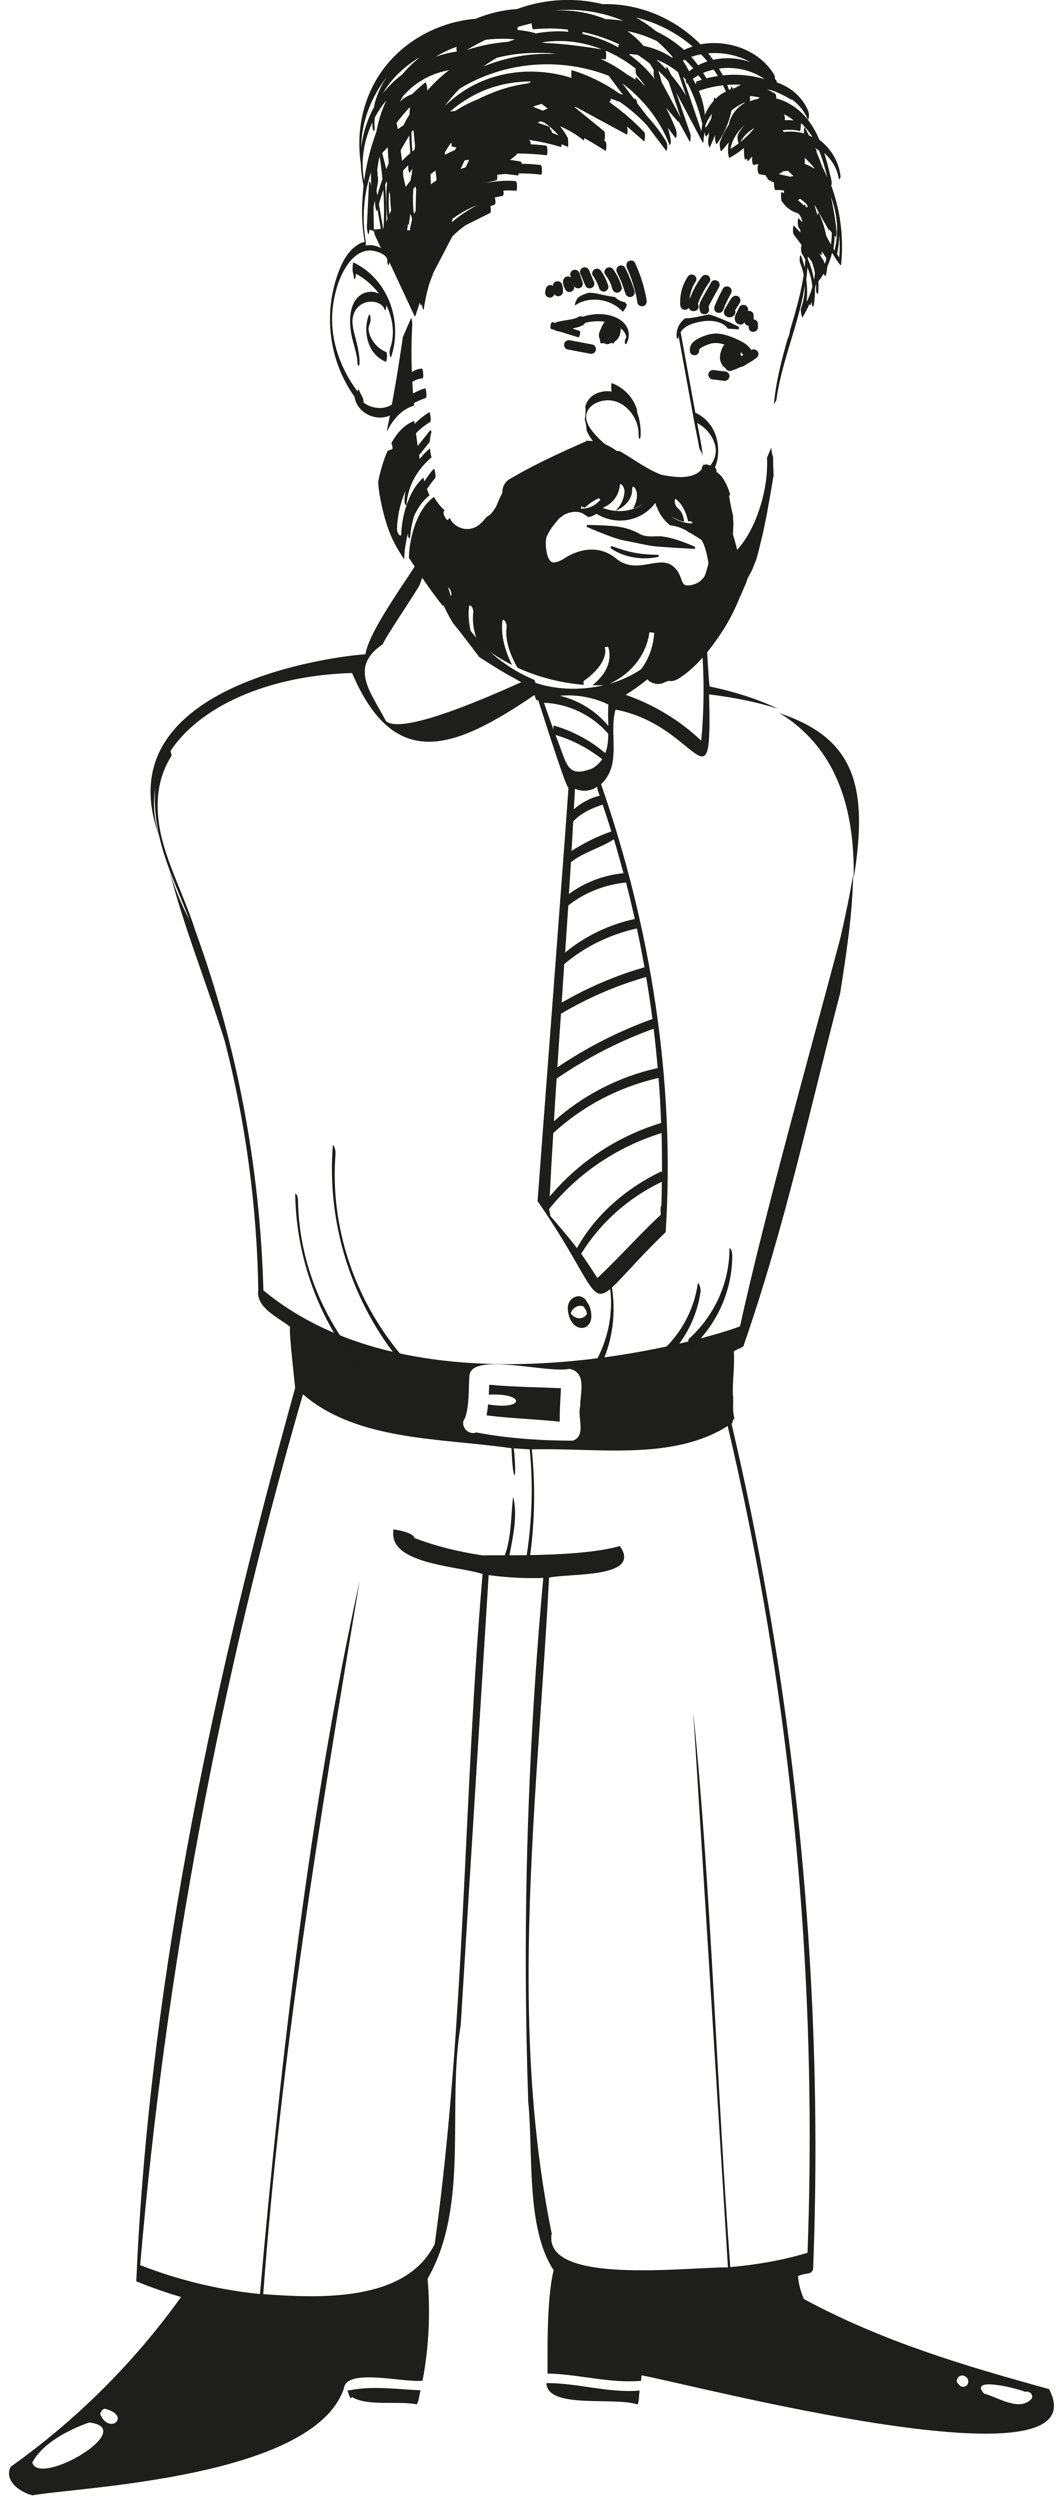 <svg width="112" height="265" viewBox="0 0 112 265" fill="none" xmlns="http://www.w3.org/2000/svg">
<path d="M44.609 253.364C44.471 253.85 44.441 254.406 44.213 254.852C42.15 254.455 38.957 255.09 37.321 254.069C37.172 254.545 36.934 253.563 36.844 253.384C36.944 253.394 37.073 253.355 37.182 253.345C39.601 252.869 42.16 253.265 44.609 253.364Z" fill="#1E1E1C"/>
<path d="M67.845 253.394C67.746 253.87 67.825 254.445 67.617 254.872C65.217 254.019 58.067 255.407 57.948 252.601C61.24 252.581 64.533 253.672 67.835 253.394H67.845Z" fill="#1E1E1C"/>
<path d="M17.04 89.04C13.549 79.43 23.476 71.745 37.34 71.338C41.882 81.969 48.308 79.351 56.688 73.669C56.827 74.075 56.867 74.313 57.085 74.204C58.027 77.179 60.149 83.794 60.288 83.467C60.288 84.24 57.005 127.24 57.015 127.31C65.594 139.726 61.032 139.864 70.602 130.602C71.623 114.636 69.035 98.312 63.749 83.12C66 81.057 64.542 77.764 65.286 75.216C74.102 76.882 75.55 86.392 75.203 73.599C78.089 73.966 80.499 74.472 82.502 75.126C81.411 74.571 78.694 73.46 75.263 72.766C75.124 71.636 75.015 69.255 74.935 68.026C74.717 67.877 74.816 66.637 74.797 66.499C74.866 66.479 74.925 66.449 74.995 66.429C74.886 66.419 74.777 66.399 74.668 66.389C74.539 66.38 74.42 66.37 74.291 66.36C74.142 66.36 73.993 66.38 73.844 66.399C73.378 66.697 72.892 66.965 72.407 67.233C71.841 67.689 71.286 68.125 70.721 68.492C70.076 69.117 69.451 69.751 68.777 70.337C65.851 72.835 61.141 73.579 57.412 72.568C57.194 72.508 56.986 72.439 56.777 72.37C56.748 72.211 56.698 72.072 56.619 72.042C53.108 70.575 50.143 67.837 48.427 64.535C48.338 64.277 48.259 64.009 48.169 63.742C48.07 63.434 48.031 63.523 48.031 63.712C47.941 63.523 47.872 63.325 47.793 63.137C47.654 62.671 47.515 62.195 47.376 61.728C47.327 61.56 47.287 61.471 47.247 61.441C47.019 60.529 46.87 59.587 46.841 58.634C46.841 58.505 46.821 58.357 46.791 58.218C46.801 58.01 46.821 57.801 46.841 57.583C46.672 57.107 46.503 56.631 46.355 56.145C46.196 56.383 46.037 56.611 45.889 56.849C45.869 56.83 45.849 56.82 45.829 56.849C45.74 56.998 45.67 57.157 45.581 57.306C45.442 57.524 45.294 57.732 45.155 57.95C45.125 58 45.125 58.079 45.135 58.139C43.776 60.717 39.254 66.499 38.748 69.355C38.302 69.315 10.168 71.745 17.05 89.06L17.04 89.04ZM66.367 73.649C69.382 71.784 71.722 69.176 74.162 66.707C74.192 66.697 74.221 66.687 74.261 66.677C74.688 70.604 74.747 74.561 74.37 78.508C72.089 76.346 69.362 74.7 66.367 73.649ZM64.523 76.951C63.223 75.364 61.389 74.224 59.366 73.748C61.131 73.589 62.926 73.907 64.523 74.68C64.473 75.434 64.503 76.197 64.523 76.951ZM64.84 88.127C63.352 88.643 61.934 89.357 60.615 90.2C60.675 89.159 60.744 88.108 60.794 87.076C61.617 86.174 62.777 85.658 63.918 85.291C64.235 86.243 64.552 87.175 64.84 88.138V88.127ZM60.863 85.777C60.893 85.053 60.953 84.329 60.982 83.605C61.696 83.943 62.668 83.883 63.333 83.387C63.372 83.794 63.491 83.992 63.6 84.339C62.569 84.597 61.637 85.093 60.863 85.777ZM66.119 92.56C64.007 92.759 62.014 93.532 60.338 94.762C60.417 93.632 60.486 92.511 60.556 91.38C61.895 90.329 63.799 89.833 65.108 88.961C65.475 90.16 65.792 91.351 66.129 92.56H66.119ZM61.637 132.903C63.66 129.62 66.645 126.953 70.195 125.267C70.185 126.12 70.175 126.972 70.145 127.835C70.026 127.805 70.056 128.331 70.086 128.757C67.894 130.78 65.534 133.438 63.362 135.461C62.678 134.41 62.152 133.607 61.647 132.903H61.637ZM58.245 128.152C61.27 124.374 65.455 121.558 70.165 120.1C70.205 121.498 70.215 122.887 70.215 124.275C70.185 124.215 70.165 124.176 70.136 124.166C66.417 125.941 63.154 128.757 61.191 132.298C60.417 131.276 59.624 130.334 58.364 128.886C58.354 128.648 58.265 128.4 58.235 128.152H58.245ZM58.681 120.11C61.785 117.234 65.653 115.211 69.848 114.259C69.977 115.846 70.056 117.432 70.116 119.029C65.484 120.437 61.359 123.164 58.305 126.824C58.414 124.612 58.543 122.371 58.681 120.12V120.11ZM59.048 114.318C62.222 112.146 65.683 110.352 69.322 109.042C69.501 110.431 69.63 111.819 69.759 113.208C65.643 114.12 61.845 116.074 58.751 118.85C58.84 117.353 58.929 115.836 59.038 114.318H59.048ZM59.495 107.456C62.321 105.78 65.346 104.471 68.529 103.558C68.777 105.036 69.005 106.514 69.194 108.011C65.623 109.29 62.242 111.026 59.118 113.128C59.237 111.234 59.366 109.35 59.495 107.456ZM59.842 102.2C62.033 100.316 64.721 99.046 67.547 98.412C67.845 99.78 68.103 101.149 68.36 102.527C65.266 103.41 62.331 104.679 59.574 106.276C59.663 104.917 59.752 103.558 59.842 102.2ZM66.397 93.542C66.734 94.831 67.032 96.131 67.329 97.41C64.602 97.985 62.063 99.225 59.941 100.96C60.05 99.294 60.169 97.628 60.278 95.972C62.014 94.603 64.166 93.76 66.407 93.542H66.397ZM58.91 77.903C60.724 78.429 62.39 79.321 63.868 80.472C63.59 80.878 63.233 81.235 62.767 81.473C60.06 82.485 60.169 81.027 58.919 77.903H58.91ZM57.7 74.492C60.338 74.601 62.837 75.831 64.513 77.784C64.503 78.478 64.463 79.182 64.195 79.827C62.609 78.488 60.754 77.487 58.731 76.901C58.672 76.882 58.691 77.239 58.711 77.377C58.354 76.386 57.997 75.384 57.7 74.502V74.492ZM40.623 68.264C40.702 67.768 44.381 62.413 44.55 61.917C44.55 61.897 44.55 61.867 44.56 61.847C44.56 61.847 44.56 61.847 44.57 61.838C44.867 60.955 45.214 60.092 45.631 59.259C45.621 60.142 45.849 61.064 46.146 61.917C46.127 62.155 46.583 63.067 46.642 63.236C47.029 64.188 47.485 65.11 48.011 66.003C48.983 67.183 49.895 68.413 50.817 69.632C51.006 69.781 53.882 71.596 54.467 71.844C54.734 72.002 55.002 72.161 55.28 72.31C53.128 73.262 42.794 78.012 40.94 76.445C39.373 73.411 36.943 70.733 40.613 68.274L40.623 68.264Z" fill="#1E1E1C"/>
<path d="M3.503 264.491C7.936 263.648 33.264 262.736 36.477 253.156C36.745 250.955 42.884 252.601 44.818 252.343C45.492 248.783 45.66 245.143 45.353 241.533C49.846 233.729 47.366 223.365 48.864 214.668C49.836 198.771 50.837 182.855 51.829 166.958C53.753 167.216 55.677 167.325 57.62 167.255C56.341 181.288 55.706 195.36 55.766 209.442C55.786 213.885 55.875 218.318 56.024 222.761C56.569 228.294 55.766 236.158 58.721 240.641C57.918 243.864 58.096 250.042 58.067 251.589C61.369 251.649 64.661 252.65 67.984 252.363C68.004 252.164 68.023 251.966 68.043 251.778C73.101 252.67 117.043 264.253 111.261 253.235C102.207 250.746 93.599 248.188 85.269 243.695C84.922 242.932 84.704 242.089 84.634 241.266C85.477 240.849 86.062 241.186 86.241 240.502C87.153 216.88 85.527 193.208 81.461 169.903C80.36 163.526 79.061 157.189 77.583 150.892C77.663 150.922 77.712 150.753 77.712 150.595C77.791 150.505 77.831 150.396 77.891 150.317C77.672 149.573 77.791 148.691 77.752 147.907C77.752 147.917 77.742 147.927 77.732 147.937C77.672 146.36 77.94 144.793 77.831 143.226C78.04 143.127 78.238 143.018 78.446 142.899H78.456V142.978C78.585 142.849 78.724 142.75 78.882 142.691C78.882 142.661 78.873 142.631 78.873 142.611C83.246 130.047 85.943 117.393 89.117 105.234C89.712 101.387 90.426 96.993 90.485 92.679C90.158 94.722 89.692 96.964 89.127 99.433C85.775 112.077 81.243 128.123 78.486 140.578C76.403 141.511 45.323 151.13 27.939 136.78C27.582 123.868 25.202 110.996 20.769 98.798C19.47 96.488 18.538 94.266 17.933 92.144C19.381 97.935 21.919 104.233 23.833 110.342C26.055 118.959 27.245 127.815 27.393 136.701C27.106 138.615 29.486 139.617 30.755 140.628C30.656 141.511 31.261 146.529 31.301 147.124C22.871 177.47 16.078 208.688 14.531 240.105C14.511 240.671 14.482 241.246 14.452 241.811C16.009 242.456 17.595 243.001 19.202 243.477C14.243 250.399 8.154 256.478 1.123 261.476C0.409 262.984 2.155 264.204 3.503 264.511V264.491ZM108.733 253.533C109.129 253.374 109.675 253.811 109.397 254.277C108.118 255.655 105.847 254.108 104.369 253.711C102.683 251.827 107.999 253.186 108.733 253.533ZM102.207 251.817H102.227C102.316 251.867 102.415 251.907 102.495 251.986C102.524 252.016 102.574 252.065 102.604 252.125C102.604 252.125 102.604 252.135 102.614 252.135C102.634 252.184 102.653 252.244 102.673 252.283C102.683 252.333 102.693 252.412 102.693 252.472C102.693 252.541 102.693 252.601 102.653 252.65C102.534 253.067 101.89 253.116 101.701 252.73C101.186 252.422 101.662 251.629 102.207 251.827V251.817ZM61.528 149.087C61.22 150.257 62.212 152.152 60.764 152.707C57.452 152.707 53.802 152.469 50.52 151.834C49.568 152.181 48.725 151.041 49.33 150.287C49.816 148.839 49.667 147.243 49.796 145.735C50.173 143.316 58.057 145.606 60.397 145.091C62.311 145.487 61.498 147.748 61.538 149.087H61.528ZM56.232 164.835C56.728 161.126 56.787 157.368 56.401 153.629C63.164 153.441 71.306 154.889 77.177 151.15C78.644 157.378 79.934 163.645 81.025 169.943C84.971 192.662 86.499 215.759 85.646 238.786C82.948 239.6 80.241 240.056 77.454 240.304C76.016 221.045 75.401 199.763 73.527 181.496C74.757 201.102 75.987 220.718 77.206 240.333C72.744 240.304 57.531 242.257 58.513 236.743C56.678 227.739 56.063 218.605 56.063 209.432C56.063 195.35 57.511 181.169 58.235 167.225C60.347 166.739 68.152 167.315 65.742 163.873C63.303 164.578 59.366 164.786 56.212 164.835H56.232ZM38.114 167.711C32.897 191.314 29.773 218.209 27.572 243.16C23.209 242.723 18.934 241.682 14.868 240.095C17.536 208.887 23.357 177.946 32.134 147.788C37.886 152.786 46.93 152.429 54.249 153.51C54.387 157.388 54.883 157.259 54.496 153.52C55.052 153.56 55.617 153.599 56.182 153.629C56.549 157.368 56.43 161.117 55.865 164.845C55.201 164.845 54.586 164.855 54.03 164.855C54.417 162.862 54.923 160.611 54.427 158.637C54.189 160.403 54.268 162.921 53.535 164.855C52.196 164.855 51.313 164.845 51.303 164.885C48.794 164.518 46.315 163.923 43.945 163.021C43.865 162.396 41.743 162.108 41.743 162.108C41.049 165.807 48.517 165.966 51.184 166.839C49.141 190.441 49.359 214.47 46.107 237.854C43.062 244.042 33.83 243.606 27.919 243.17C29.783 217.862 33.949 192.643 38.124 167.701L38.114 167.711ZM10.624 255.893H10.634C10.624 255.794 10.673 255.705 10.733 255.645H10.743C10.773 255.477 10.931 255.358 11.1 255.318C14.005 256.022 11.616 258.194 10.624 255.893ZM3.424 261.03C4.505 258.967 7.262 257.549 9.463 256.776C14.789 257.41 4.188 263.638 3.424 261.03Z" fill="#1E1E1C"/>
<path d="M17.04 89.04C17.169 89.367 17.288 89.675 17.437 90.012C17.288 89.684 17.159 89.357 17.04 89.04Z" fill="#1E1E1C"/>
<path d="M51.611 150.019C51.67 149.633 51.73 149.246 51.759 148.859C55.657 149.514 55.776 147.639 51.839 147.828C51.849 147.481 51.878 147.124 51.888 146.777C54.417 147.015 56.966 147.034 59.495 147.144C59.445 148.334 59.346 149.514 59.366 150.694C56.787 150.426 54.179 150.347 51.611 150.029V150.019Z" fill="#1E1E1C"/>
<path d="M17.893 79.212C17.893 79.212 18.299 79.946 18.151 80.184C16.138 83.358 16.514 87.215 17.675 90.607C18.875 94.137 20.63 97.46 21.364 101.129C21.374 101.198 21.473 101.635 21.364 101.654C21.255 101.674 21.156 101.208 21.156 101.168C20.332 97.083 18.111 93.413 17.07 89.387C16.197 86.035 15.969 82.267 17.903 79.212H17.893Z" fill="#1D1D1B"/>
<path d="M60.308 139.339C60.466 139.993 60.923 140.767 61.726 140.757C62.301 140.747 62.648 140.231 62.708 139.726C62.747 139.279 62.668 138.794 62.489 138.387C62.43 138.258 62.361 138.139 62.261 138.03C62.222 137.96 62.202 137.881 62.152 137.822C61.924 137.514 61.567 137.336 61.181 137.415C60.833 137.484 60.526 137.732 60.367 138.03C60.149 138.436 60.209 138.922 60.308 139.339ZM60.566 139.24C60.566 139.24 60.546 139.21 60.536 139.2C60.566 139.101 60.615 138.992 60.675 138.903C60.823 138.675 61.062 138.506 61.339 138.436C61.557 138.387 61.776 138.427 61.964 138.526C61.964 138.536 61.964 138.556 61.964 138.565C61.974 138.595 62.023 138.764 62.073 138.784C62.103 138.794 62.123 138.823 62.152 138.833C62.172 138.942 62.202 139.051 62.222 139.151C62.222 139.18 62.252 139.22 62.261 139.25C62.103 139.537 61.825 139.736 61.468 139.736C61.22 139.736 60.992 139.636 60.804 139.498C60.704 139.418 60.615 139.339 60.546 139.24H60.566Z" fill="#1D1D1B"/>
<path d="M35.287 121.469C35.307 121.24 35.456 121.588 35.476 121.617C35.565 121.826 35.595 122.093 35.585 122.321C34.99 129.977 37.548 137.643 42.537 143.613C42.676 143.772 42.715 144.02 42.745 144.218C42.745 144.258 42.755 144.684 42.685 144.595C37.291 138.139 34.653 129.71 35.297 121.459L35.287 121.469Z" fill="#1D1D1B"/>
<path d="M31.459 126.645C31.588 126.794 31.608 127.171 31.608 127.359C31.727 133.478 34.048 139.418 38.005 144.188C38.133 144.347 38.183 144.595 38.213 144.793C38.213 144.833 38.223 145.259 38.153 145.17C33.81 139.934 31.439 133.349 31.311 126.665C31.311 126.437 31.37 126.536 31.459 126.635V126.645Z" fill="#1D1D1B"/>
<path d="M73.061 141.917C75.749 139.488 77.345 136.017 77.365 132.456C77.365 132.248 77.434 132.298 77.514 132.427C77.633 132.605 77.663 132.933 77.663 133.141C77.643 136.83 76.066 140.39 73.269 142.929C73.21 142.978 73.061 142.483 73.061 142.443C73.031 142.314 72.952 142.016 73.061 141.917Z" fill="#1D1D1B"/>
<path d="M70.721 142.711C72.486 140.886 73.646 138.565 74.003 136.086C74.033 135.868 74.172 136.195 74.192 136.235C74.271 136.443 74.331 136.711 74.301 136.939C73.934 139.458 72.783 141.818 70.988 143.673C70.889 143.772 70.8 143.395 70.78 143.345C70.75 143.226 70.621 142.82 70.731 142.711H70.721Z" fill="#1D1D1B"/>
<path d="M63.323 144.079C64.582 141.64 65.118 138.813 64.632 136.116C64.622 136.046 64.513 135.61 64.632 135.59C64.741 135.57 64.84 136.036 64.84 136.076C65.385 139.131 65.008 142.254 63.571 145.051C63.511 145.17 63.372 144.744 63.362 144.724C63.313 144.555 63.223 144.258 63.313 144.089L63.323 144.079Z" fill="#1D1D1B"/>
<g clip-path="url(#clip0_164_2952)">
<path d="M88.18 19.62C88.25 19.46 88.18 19.1 88.15 18.97C87.94 18.07 87.71 17.13 87.42 16.21C88.18 16.9 88.74 17.79 88.93 18.77C88.95 18.88 88.99 19.1 89.09 18.94C89.2 18.77 89.11 18.41 89.08 18.24C88.81 16.89 88.03 15.66 86.91 14.83C86.26 13.3 85.32 11.92 83.78 11.03C83.32 10.76 82.83 10.56 82.33 10.44C82.33 10.22 82.32 10.01 82.22 9.94C81.95 9.76 81.67 9.62 81.37 9.49C81.56 9.51 81.75 9.55 81.94 9.6C82.63 9.86 83.3 10.18 83.92 10.57C83.93 10.57 83.95 10.55 83.96 10.51C84.7 11.05 85.3 11.77 85.65 12.61C85.73 12.81 85.78 12.48 85.79 12.42C85.81 12.19 85.79 11.93 85.7 11.72C85.12 10.32 83.87 9.23 82.4 8.74C82.38 8.65 82.36 8.56 82.32 8.5C82.28 8.45 82.23 8.4 82.19 8.35C82.19 8.19 82.17 8.03 82.1 7.91C80.56 5.34 77.24 4.14 74.29 4.7C71.64 2 67.87 0.34 63.93 0.44C63.93 0.44 63.93 0.44 63.92 0.44C60.92 -0.3 57.72 -0.11 54.84 0.96C53.31 1.05 51.83 1.42 50.45 1.99C49.78 2.05 49.12 2.14 48.46 2.3C44.94 3.13 41.86 5.26 40.03 8.25C38.36 10.99 37.81 14.19 38.26 17.31C38.29 18.06 38.38 18.82 38.53 19.55C38.54 19.61 38.55 19.64 38.56 19.67C38.52 20.05 38.48 20.43 38.46 20.82C38.46 20.85 38.46 20.89 38.46 20.93C38.33 22.49 38.4 24.08 38.68 25.64C38.54 25.67 38.4 25.71 38.27 25.77C36.8 26.45 36.11 28.16 35.67 29.5C35.19 31.01 34.97 32.58 35 34.13C35.06 36.92 35.91 39.68 37.59 42.04C37.74 42.93 38.31 43.64 39.17 44.02C39.86 44.32 40.66 44.35 41.35 44.05C41.24 44.62 41.12 45.2 41.01 45.77C41.03 45.72 41.07 45.67 41.09 45.63C41.64 44.57 42.48 43.49 43.7 43.07C43.77 43.04 43.84 43.02 43.92 42.99C43.92 42.9 43.91 42.82 43.9 42.73C44.3 42.52 44.71 42.33 45.15 42.19C45.2 42.17 45.21 42.08 45.22 42.03C45.24 41.91 45.23 41.79 45.22 41.67C45.22 41.62 45.17 41.13 45.07 41.16C44.63 41.3 44.22 41.49 43.81 41.7C43.78 41.29 43.75 40.89 43.73 40.48C44.05 40.27 44.42 40.13 44.81 40.11C44.86 40.11 44.87 39.99 44.88 39.95C44.9 39.83 44.89 39.71 44.88 39.58C44.88 39.46 44.86 39.33 44.82 39.22C44.82 39.2 44.78 39.07 44.73 39.07C44.35 39.09 43.99 39.24 43.68 39.43C43.62 37.73 43.63 36.03 43.73 34.34C43.73 34.3 43.7 33.88 43.64 33.76C43.61 33.73 43.59 33.72 43.57 33.79L42.73 35.72C42.65 36.27 42.57 36.81 42.48 37.36C42.21 39.21 41.9 41.04 41.56 42.88C40.88 43.32 40.02 43.34 39.26 43.06C39.01 42.97 38.77 42.82 38.55 42.66C38.55 42.61 38.55 42.57 38.55 42.52C38.55 42.46 38.55 42.41 38.53 42.35C38.53 42.31 38.52 42.27 38.5 42.23C38.36 41.93 38.21 41.64 38.06 41.34C38.06 41.31 38.04 41.29 38.01 41.28C38 41.28 37.99 41.28 37.98 41.29C37.95 41.32 37.94 41.37 37.93 41.41C37.93 41.43 37.93 41.45 37.91 41.48C35.92 38.82 34.89 35.56 35.32 32.4C35.54 30.79 36.07 28.97 37.16 27.66C37.66 27.08 38.38 26.54 39.25 26.55C39.57 26.55 40.15 26.68 40.57 26.93C40.59 26.96 40.6 26.97 40.61 26.95C40.88 27.12 41.08 27.33 41.08 27.59C41.08 27.63 41.07 28.07 41.19 28.08C41.27 28.08 41.28 27.91 41.29 27.77C42.18 29.66 43.06 31.57 43.95 33.47C43.96 33.5 43.99 33.53 44.01 33.53C44.03 33.53 44.05 33.52 44.06 33.47C44.21 33 44.38 32.53 44.54 32.05C44.54 32.08 44.54 32.11 44.55 32.14C44.57 32.2 44.64 32.52 44.71 32.31L44.74 32.22C44.74 32.35 44.9 33.13 44.96 32.7C45.08 31.83 45.28 30.97 45.52 30.12C45.67 29.71 45.82 29.31 45.97 28.9L47.96 25.08C48.39 24.63 48.88 24.23 49.39 23.87C50.25 23.44 51.11 23.01 51.97 22.58C52.09 22.52 52.07 22.14 52.01 21.86C52.16 21.8 52.3 21.74 52.45 21.69C52.6 21.64 52.55 21.22 52.48 20.93C52.76 20.87 53.04 20.82 53.32 20.76C53.42 20.74 53.43 20.46 53.4 20.2C53.85 20.18 54.3 20.18 54.75 20.22C54.87 20.22 54.88 19.21 54.68 19.19C53.61 19.11 52.55 19.19 51.52 19.4C51.9 19.3 52.27 19.2 52.65 19.11C52.75 19.08 52.76 18.79 52.73 18.53C53.03 18.49 53.33 18.46 53.64 18.44L54.95 18.6C54.95 18.6 55.01 18.51 55.02 18.38C55.81 18.38 56.61 18.41 57.4 18.52C57.5 18.53 57.54 17.52 57.33 17.49C56.67 17.4 56 17.37 55.34 17.36C55.31 17.23 55.27 17.13 55.21 17.12C54.84 17.06 54.47 17 54.09 16.94C54.35 16.77 54.61 16.57 54.83 16.34C54.84 16.33 54.85 16.3 54.86 16.27C55.9 16.28 56.94 16.33 57.98 16.46C58.08 16.47 58.12 15.46 57.91 15.43C57.37 15.36 56.83 15.33 56.28 15.29C56.28 15.11 56.25 14.94 56.17 14.89C56.13 14.86 56.08 14.85 56.03 14.82C57.21 14.99 58.37 15.24 59.51 15.59C59.53 15.59 59.55 15.46 59.57 15.29C59.79 15.38 60 15.47 60.22 15.56C60.31 15.6 60.26 14.7 60.21 14.6C59.98 14.17 59.7 13.76 59.4 13.38C60.3 13.77 61.16 14.27 61.92 14.9C61.93 14.91 61.96 14.8 61.98 14.64C62.74 15.07 63.49 15.52 64.22 15.99C64.29 16.03 64.4 15.14 64.21 15C64.15 14.96 64.09 14.91 64.04 14.87L64.07 14.89C64.15 14.94 64.24 14.04 64.06 13.9C63.02 13.05 61.98 12.2 60.94 11.36C60.97 11.36 60.99 11.34 61.02 11.34C61.08 11.36 61.14 11.39 61.2 11.41C62.96 12.36 64.72 13.31 66.47 14.26C66.57 14.31 66.58 13.7 66.51 13.41C67.12 13.94 67.72 14.47 68.33 14.99C68.37 15.02 68.49 14.18 68.32 14C67.26 12.88 66.09 11.88 64.84 10.97L64.59 10.75C64.59 10.75 64.66 10.75 64.69 10.75C64.75 10.75 64.77 10.62 64.78 10.46C65.11 10.57 65.44 10.69 65.77 10.82C66.8 11.54 67.76 12.36 68.61 13.28C69.29 14.18 69.97 15.09 70.66 15.99C70.73 16.08 70.77 15.66 70.77 15.62C70.77 15.42 70.76 15.17 70.65 14.99C70.07 14.02 69.37 13.11 68.6 12.28C68.25 11.82 67.9 11.36 67.56 10.9C67.56 10.73 67.52 10.59 67.43 10.54C67.36 10.5 67.28 10.47 67.21 10.44L66 8.83C68.24 10.51 69.99 12.74 70.99 15.3C71.06 15.47 71.1 15.26 71.12 15.21C71.19 15.05 71.12 14.75 71.09 14.59C71.02 14.24 70.94 13.89 70.84 13.55C71.11 13.91 71.38 14.27 71.65 14.63C71.72 14.72 71.76 14.36 71.76 14.32C71.76 14.11 71.75 13.88 71.67 13.68C71.37 12.91 71.02 12.17 70.64 11.43C71.06 11.92 71.49 12.4 71.91 12.89C71.93 12.92 71.95 12.89 71.97 12.86C72.36 13.57 72.75 14.29 73.14 15C73.25 15.2 73.27 14.33 73.22 14.19C72.72 12.73 72.22 11.27 71.72 9.81C72.66 11.58 73.59 13.34 74.53 15.11C74.6 15.24 74.63 14.92 74.63 14.64C74.67 14.43 74.71 14.22 74.73 14C74.74 14.08 74.77 14.15 74.78 14.23C74.78 14.24 74.85 14.55 74.92 14.46C75.03 14.33 75.13 14.19 75.22 14.05C75.19 14.29 75.16 14.52 75.12 14.76C75.09 14.96 75.09 15.19 75.15 15.38C75.15 15.37 75.24 15.72 75.29 15.61C75.48 15.18 75.67 14.75 75.85 14.32C75.85 14.43 75.83 14.54 75.83 14.66C75.83 14.71 75.93 15.39 76.01 15.28C76.81 14.2 77.32 12.99 77.58 11.73C78 11.36 78.48 11.07 79 10.85C79 10.87 78.99 10.89 78.98 10.91C78.11 11.43 77.49 12.23 77.29 13.23C76.91 13.8 76.6 14.41 76.36 15.05C76.36 15.07 76.34 15.08 76.34 15.1C76.29 15.23 76.41 16.12 76.49 16.03C76.72 15.8 76.91 15.55 77.11 15.3C77.14 15.3 77.16 15.28 77.17 15.23C77.21 15.18 77.25 15.14 77.29 15.09C77.23 15.46 77.2 15.84 77.22 16.22C77.22 16.22 77.29 16.77 77.37 16.73C77.93 16.43 78.44 16.08 78.9 15.69C78.9 15.82 78.9 15.96 78.91 16.08C78.91 16.08 78.91 16.08 78.91 16.09C78.91 16.35 78.96 17.02 79.07 16.93C79.12 16.89 79.16 16.84 79.21 16.79C79.24 16.92 79.3 17.15 79.36 17.07C79.49 16.89 79.64 16.74 79.79 16.58C79.73 16.86 79.79 17.49 79.92 17.48C80.12 17.47 80.3 17.42 80.48 17.37C80.46 17.39 80.44 17.41 80.42 17.43C80.32 17.58 80.31 18.36 80.52 18.44C80.74 18.52 80.97 18.55 81.2 18.57C81.23 18.69 81.27 18.82 81.33 18.76C81.33 18.76 81.34 18.76 81.35 18.74C81.37 18.87 81.4 18.97 81.44 19C81.65 19.15 81.87 19.26 82.1 19.35C82.07 19.65 82.14 20.15 82.26 20.15C82.56 20.13 82.85 20.15 83.14 20.19C83.14 20.28 83.14 20.38 83.14 20.49C83.07 20.45 82.99 20.4 82.92 20.36C82.79 20.29 82.83 21.18 82.9 21.3C82.9 21.32 82.92 21.33 82.93 21.34C83.32 21.96 83.92 22.4 84.6 22.6C84.66 22.65 84.72 22.7 84.78 22.74C84.84 22.85 84.9 22.95 84.97 23.06C85.02 23.23 85.06 23.39 85.1 23.56L84.72 23.15C84.64 23.06 84.61 23.48 84.61 23.52C84.61 23.72 84.61 23.97 84.73 24.15C84.79 24.24 84.85 24.33 84.9 24.42C84.89 24.5 84.88 24.58 84.88 24.59C84.88 24.6 84.88 24.62 84.88 24.63C84.66 24.39 84.43 24.15 84.21 23.92C84.13 23.83 84.1 24.25 84.1 24.29C84.1 24.48 84.1 24.76 84.22 24.92C84.49 25.27 84.76 25.62 85.02 25.97C84.98 26.06 84.96 26.28 84.96 26.31C84.96 26.51 84.96 26.76 85.08 26.94C85.2 27.13 85.31 27.32 85.41 27.52C85.39 27.8 85.37 28.07 85.34 28.35C85.24 27.93 85.12 27.52 84.96 27.12C84.88 26.92 84.83 27.26 84.82 27.31C84.79 27.53 84.82 27.8 84.91 28.01C85.06 28.38 85.16 28.76 85.24 29.13C84.96 30.96 84.46 32.77 83.94 34.51C83.89 34.68 83.84 34.85 83.79 35.02C83.77 35.32 83.69 35.61 83.54 35.89C82.88 38.2 82.28 40.53 82.08 42.89C82.16 42.73 82.24 42.57 82.34 42.42C82.79 39.03 84.14 35.69 84.93 32.42C85.1 31.72 85.24 31.01 85.36 30.29C85.37 31.11 85.23 31.93 84.94 32.74C84.88 32.92 85.07 33.71 85.09 33.67C85.38 33.21 85.63 32.73 85.85 32.23C85.88 32.33 85.93 32.42 85.98 32.29C86.02 32.18 86.05 32.06 86.08 31.94C86.08 32.1 86.1 32.26 86.14 32.39C86.2 32.56 86.26 32.55 86.3 32.39C86.41 31.79 86.45 31.17 86.44 30.55C86.44 30.5 86.46 30.46 86.47 30.41C86.49 30.32 86.52 30.23 86.54 30.14C86.54 30.14 86.55 30.12 86.56 30.11C86.56 30.21 86.56 30.3 86.56 30.4C86.55 30.56 86.53 30.97 86.65 31.1C86.78 31.24 86.78 31.01 86.79 30.91C86.81 30.55 86.81 30.18 86.8 29.82C87 29.57 87.18 29.3 87.34 29.02C87.4 29.1 87.46 29.17 87.52 29.25C87.56 29.3 87.6 29.21 87.6 29.19C87.67 28.86 87.72 28.54 87.76 28.21C87.96 27.76 88.13 27.29 88.25 26.8C88.52 27.24 88.8 27.68 89.12 28.1C89.18 28.18 89.22 27.97 89.22 27.96C89.49 25.13 89.13 22.29 88.15 19.64L88.18 19.62ZM79.59 6.59C78.34 6.13 76.94 6.05 75.64 6.34C75.47 6.1 75.29 5.88 75.11 5.65C76.65 5.52 78.25 5.84 79.59 6.59ZM76.14 8.06C75.73 8.12 75.32 8.19 74.92 8.3C74.82 8.1 74.69 7.92 74.57 7.73C74.93 7.57 75.31 7.47 75.69 7.38C75.85 7.6 76 7.83 76.14 8.06ZM74.35 5.76C74.59 6 74.81 6.25 75.03 6.51C74.69 6.62 74.36 6.75 74.04 6.92C73.81 6.61 73.57 6.31 73.31 6.03C73.65 5.91 74 5.83 74.35 5.76ZM74.07 7.98C74.19 8.14 74.32 8.29 74.43 8.46C74.26 8.52 74.08 8.56 73.91 8.62C73.82 8.65 73.81 8.81 73.82 8.98C73.72 8.78 73.61 8.57 73.49 8.38C73.49 8.38 73.49 8.36 73.48 8.36C73.67 8.22 73.87 8.1 74.08 7.98H74.07ZM73.09 7.56C72.95 7.29 72.8 7.02 72.64 6.76C72.57 6.65 72.49 6.54 72.42 6.43C72.49 6.39 72.56 6.35 72.63 6.32C72.95 6.61 73.24 6.92 73.52 7.24C73.38 7.34 73.24 7.44 73.1 7.55L73.09 7.56ZM73.47 4.93C73.16 5.03 72.85 5.14 72.55 5.29C71.67 4.5 70.67 3.83 69.59 3.32C68.93 2.77 68.21 2.28 67.46 1.86C69.68 2.39 71.76 3.47 73.47 4.94V4.93ZM69.65 4.34C70.27 4.86 70.83 5.44 71.35 6.05C71.34 6.05 71.33 6.07 71.31 6.08C71.3 6.08 71.29 6.11 71.29 6.12C70.38 5.51 69.34 5.08 68.25 4.86C67.75 4.27 67.18 3.75 66.55 3.3C67.62 3.51 68.66 3.87 69.64 4.34H69.65ZM66.1 2.21C65.48 2.11 64.86 2.04 64.24 2.03C62.97 1.51 61.59 1.2 60.19 1.12C59.72 1.09 59.26 1.1 58.79 1.12C61.27 0.87 63.81 1.24 66.11 2.21H66.1ZM61.77 3.6C61.78 3.54 61.79 3.47 61.8 3.39C63.16 3.68 64.49 4.13 65.73 4.73C65.71 4.73 65.69 4.73 65.67 4.73C65.61 4.73 65.58 4.86 65.58 5.02C64.4 4.35 63.11 3.88 61.78 3.6H61.77ZM63.86 5.23C61.94 4.94 59.93 4.64 57.92 4.56C57.76 4.54 57.61 4.5 57.45 4.49C58.36 4.36 59.28 4.31 60.2 4.38C61.46 4.47 62.69 4.78 63.85 5.23H63.86ZM54.9 2.87C55.39 2.72 55.89 2.58 56.39 2.48C56.39 2.78 56.47 3.12 56.55 3.11C57.78 2.98 59.02 2.99 60.24 3.14C60.24 3.22 60.26 3.3 60.28 3.37C60.23 3.37 60.17 3.35 60.12 3.35C59 3.27 57.87 3.35 56.78 3.55C56.76 3.52 56.74 3.49 56.71 3.49C56.11 3.33 55.5 3.24 54.88 3.17C54.9 3.09 54.9 2.99 54.89 2.87H54.9ZM58.28 5.63C58.51 5.66 58.75 5.69 58.98 5.74C58.91 5.74 58.85 5.73 58.78 5.72C56.21 5.61 53.65 6.08 51.29 7.04C51.73 6.71 52.2 6.41 52.69 6.13C54.51 5.65 56.39 5.54 58.28 5.63ZM51.5 4.22C52.54 4.09 53.58 4.07 54.62 4.17C54.38 4.26 54.14 4.33 53.91 4.43C52.41 4.54 50.93 4.83 49.5 5.3C50.15 4.91 50.82 4.55 51.5 4.22ZM48.43 4.96C48.39 5.09 48.41 5.28 48.45 5.46C47.69 5.57 46.94 5.76 46.22 6C46.93 5.59 47.66 5.23 48.43 4.96ZM41.03 8.15C40.36 9.13 39.88 10.22 39.65 11.39C38.93 12.71 38.49 14.15 38.3 15.63C38.34 12.95 39.35 10.3 41.03 8.15ZM39.5 12.95C39.5 13.09 39.48 13.22 39.5 13.36C39.5 13.4 39.53 13.88 39.65 13.87C39.77 13.87 39.73 13.41 39.72 13.34C39.7 13.04 39.72 12.74 39.76 12.44C40.1 11.81 40.51 11.2 40.97 10.64C40.48 11.71 40.12 12.82 39.92 13.97C39.3 15.64 38.86 17.38 38.62 19.15C38.23 17.05 38.59 14.88 39.51 12.95H39.5ZM40.05 18.63C40.05 18.63 40.05 18.63 40.04 18.61C40.05 18.5 40.05 18.37 40.04 18.27C40.03 18.19 40.02 18.1 40.01 18.02C40.07 17.53 40.15 17.05 40.26 16.57C40.39 17.37 40.49 18.18 40.56 18.99C40.36 19.56 40.18 20.13 40.02 20.71C39.99 20.54 39.96 20.37 39.93 20.2C39.98 19.92 40.03 19.64 40.08 19.36C40.11 19.18 40.13 18.78 40.03 18.62L40.05 18.63ZM38.79 26.03C38.81 25.86 38.81 25.66 38.79 25.58C38.56 24.29 38.52 22.98 38.64 21.69C38.74 20.53 38.98 19.39 39.34 18.27C39.34 18.86 39.36 19.45 39.37 20.03L39.35 19.7C39.33 19.48 39.15 18.9 39.13 19.45C39.06 20.99 38.98 22.54 38.91 24.08C38.91 24.19 39.04 25.16 39.13 24.7C39.15 24.58 39.17 24.46 39.2 24.35C39.31 24.38 39.41 24.41 39.52 24.43C39.57 24.56 39.63 24.6 39.66 24.47C39.66 24.47 39.68 24.47 39.69 24.47C39.69 24.62 39.69 24.77 39.75 24.89C39.97 25.36 40.18 25.82 40.4 26.3C39.91 26.02 39.36 25.93 38.82 26.02L38.79 26.03ZM39.65 24.31C39.65 24.31 39.65 24.26 39.65 24.23C39.64 23.47 39.63 22.71 39.62 21.96C39.66 21.73 39.71 21.49 39.75 21.26C39.77 21.51 39.79 21.75 39.83 22C39.83 22.03 39.95 22.55 40.01 22.3C40.01 22.27 40.03 22.23 40.04 22.2L40.39 24.26C40.15 24.29 39.9 24.31 39.65 24.33V24.31ZM40.68 24.2C40.68 24.2 40.65 24.2 40.63 24.2C40.48 23.34 40.34 22.49 40.19 21.63C40.33 21.12 40.49 20.62 40.66 20.12C40.74 21.47 40.75 22.83 40.68 24.19V24.2ZM40.97 23.57C41 22.24 40.95 20.92 40.85 19.59C40.9 19.46 40.95 19.33 41 19.2L41.05 19.42C40.93 20.67 40.94 21.93 41.09 23.19C41.04 23.32 41 23.45 40.96 23.58L40.97 23.57ZM40.97 17.93C40.83 17.36 40.68 16.79 40.54 16.23C40.72 16.02 40.92 15.82 41.12 15.62C41.14 16.19 41.18 16.75 41.23 17.29C41.14 17.5 41.06 17.71 40.97 17.93ZM41.29 22.7C41.21 21.88 41.21 21.07 41.27 20.26C41.3 20.39 41.33 20.52 41.37 20.64C41.39 21.2 41.42 21.76 41.48 22.32C41.42 22.45 41.35 22.57 41.3 22.7H41.29ZM40.6 9.91C41.51 8.31 43 6.95 44.56 6.04C43.87 6.59 43.24 7.2 42.68 7.87C41.91 8.46 41.2 9.14 40.6 9.91ZM42.06 13.02C42.5 12.44 42.97 11.88 43.48 11.35C43.46 11.61 43.44 11.88 43.43 12.14C43.2 12.51 42.98 12.89 42.79 13.29C42.58 13.41 42.39 13.55 42.19 13.69C42.15 13.47 42.1 13.25 42.06 13.02ZM42.49 15.94C42.78 15.41 43.09 14.89 43.41 14.37C43.43 14.99 43.47 15.61 43.53 16.22C43.22 16.48 42.92 16.76 42.64 17.06C42.6 16.68 42.54 16.31 42.49 15.93V15.94ZM43.48 24.43C43.38 24.43 43.28 24.41 43.18 24.4L43.26 23.8C43.32 23.84 43.35 23.8 43.36 23.74C43.37 23.72 43.38 23.69 43.39 23.62C43.43 23.3 43.47 22.98 43.51 22.66C43.55 22.75 43.58 22.83 43.62 22.92C43.64 22.98 43.66 23.04 43.68 23.1C43.68 23.17 43.68 23.24 43.7 23.3C43.6 23.67 43.52 24.04 43.47 24.42L43.48 24.43ZM43.7 18.3C43.64 18.58 43.59 18.86 43.54 19.14C43.36 19.36 43.19 19.59 43.03 19.82C42.94 19.46 42.86 19.1 42.78 18.73C42.76 18.52 42.75 18.31 42.74 18.1C42.92 17.9 43.1 17.7 43.3 17.52C43.28 17.67 43.3 17.83 43.31 17.95C43.31 17.97 43.4 18.42 43.47 18.3C43.55 18.16 43.64 18.03 43.73 17.9C43.73 17.92 43.73 17.94 43.73 17.96L43.69 18.29L43.7 18.3ZM43.63 14.02C43.63 14.02 43.69 13.93 43.72 13.88C43.77 13.86 43.81 13.83 43.86 13.81C43.9 14.35 43.96 14.88 44.02 15.41L43.97 15.84C43.97 15.84 43.97 15.85 43.97 15.86C43.89 15.92 43.82 15.99 43.74 16.05C43.68 15.38 43.64 14.7 43.64 14.02H43.63ZM44.09 22.34C44.04 22.45 43.99 22.55 43.95 22.66C43.92 22.59 43.89 22.52 43.86 22.44C43.8 21.72 43.78 21 43.82 20.28C43.83 20.18 43.85 20.08 43.86 19.97C43.93 19.9 44 19.84 44.07 19.77C44.09 19.88 44.12 19.99 44.14 20.1C44.11 20.84 44.09 21.58 44.09 22.33V22.34ZM45.31 9.6C45.36 9.31 45.18 8.69 45.12 8.73C44.61 9.12 44.15 9.55 43.7 9.99C43.23 10.14 42.78 10.41 42.41 10.79C42.53 10.58 42.64 10.37 42.76 10.17C43.19 9.69 43.67 9.24 44.18 8.88C45.2 8.15 46.39 7.65 47.64 7.44C47.55 7.5 47.46 7.56 47.38 7.63C46.62 8.23 45.94 8.9 45.32 9.61L45.31 9.6ZM46.26 19.15C46.07 19.28 45.88 19.39 45.7 19.53C45.69 19.18 45.67 18.82 45.66 18.47C45.84 18.34 46.01 18.2 46.19 18.08C46.23 18.41 46.27 18.74 46.3 19.07C46.29 19.1 46.27 19.13 46.26 19.15ZM47.17 16.18C47.38 15.81 47.61 15.45 47.86 15.1C47.87 15.33 47.93 15.55 48.02 15.56C48.14 15.58 48.27 15.6 48.39 15.62L48.36 15.73C48.31 15.79 48.27 15.86 48.22 15.92C47.87 16.06 47.53 16.23 47.2 16.41C47.2 16.33 47.18 16.25 47.18 16.17L47.17 16.18ZM47.91 23.57C47.94 23.44 47.97 23.32 48 23.19C48.8 22.59 49.68 22.1 50.62 21.74C49.65 22.25 48.74 22.86 47.91 23.56V23.57ZM48.86 17.9C49 17.6 49.14 17.3 49.28 17C49.43 16.97 49.57 16.96 49.72 16.93C49.72 16.96 49.72 17 49.72 17.03C49.61 17.26 49.5 17.49 49.4 17.73C49.22 17.78 49.05 17.85 48.87 17.9H48.86ZM56.1 8.82C55.08 8.96 54.08 9.18 53.1 9.51C52.27 9.79 51.46 10.13 50.69 10.52C49.84 10.85 49.03 11.28 48.26 11.77C48.08 11.77 47.91 11.81 47.73 11.82C48.84 10.87 50.1 10.08 51.48 9.53C53.03 8.92 54.67 8.64 56.32 8.63C56.25 8.69 56.18 8.75 56.1 8.82ZM56.52 11.3C56.83 11.2 57.13 11.1 57.45 11.01C57.66 11.17 57.88 11.34 58.09 11.5C57.92 11.57 57.75 11.65 57.58 11.73C57.29 11.61 57 11.5 56.71 11.39C56.65 11.36 56.59 11.32 56.52 11.29V11.3ZM58.55 14.08C58.53 13.93 58.5 13.81 58.42 13.78C58.4 13.78 58.38 13.77 58.37 13.76C58.35 13.59 58.3 13.45 58.23 13.42L57.03 13.01C57.12 12.96 57.22 12.91 57.31 12.86C57.45 12.89 57.58 12.94 57.71 12.98C58.28 13.37 58.8 13.83 59.24 14.36C59.01 14.26 58.78 14.17 58.56 14.07L58.55 14.08ZM66.07 10.06C65.94 10.01 65.81 9.96 65.69 9.91C64.16 8.84 62.47 7.99 60.65 7.44C60.58 7.42 60.57 7.95 60.62 8.26C57.51 7.27 54.05 7.35 51.03 8.65C49.59 9.27 48.3 10.16 47.19 11.22C47.66 10.58 48.18 9.98 48.74 9.41C53.53 6.48 59.45 6.05 64.56 8.03C65.06 8.71 65.57 9.38 66.07 10.06ZM68.25 8.98C68 8.7 67.73 8.42 67.45 8.16C67.43 8.14 67.41 8.27 67.4 8.44C67.12 8.27 66.86 8.09 66.57 7.93C66.1 7.59 65.61 7.26 65.1 6.96C64.64 6.69 64.16 6.46 63.68 6.23C63.86 6.26 64.03 6.28 64.21 6.31C64.29 6.32 64.34 5.63 64.23 5.37C65.38 5.85 66.45 6.5 67.41 7.27C67.41 7.3 67.41 7.33 67.41 7.34C67.41 7.52 67.41 7.83 67.53 7.98C67.85 8.34 68.14 8.73 68.44 9.11C68.38 9.07 68.33 9.02 68.27 8.98H68.25ZM66.68 5.74C67 5.74 67.31 5.77 67.62 5.81C68.07 6.1 68.51 6.41 68.92 6.74C69.08 6.98 69.22 7.22 69.35 7.47C69.35 7.52 69.33 7.57 69.33 7.59C69.31 7.8 69.32 8.11 69.42 8.3C69.44 8.35 69.47 8.39 69.49 8.44C68.7 7.41 67.75 6.5 66.68 5.74ZM72.21 12.5C71.53 11.23 70.85 9.96 70.17 8.69C70.07 8.28 69.96 7.88 69.81 7.49C70.19 7.84 70.55 8.21 70.89 8.6C71.33 9.9 71.77 11.2 72.21 12.51V12.5ZM71.21 7.98C71.06 7.68 70.9 7.39 70.75 7.09C70.7 6.99 70.67 7.15 70.66 7.35C70.32 6.99 69.98 6.65 69.61 6.32C70.46 6.64 71.24 7.1 71.92 7.66C72.2 8.5 72.49 9.34 72.77 10.17C72.32 9.39 71.79 8.66 71.21 7.97V7.98ZM74.38 13.89C73.73 11.97 73.08 10.05 72.43 8.13C72.52 8.22 72.62 8.3 72.71 8.4C72.71 8.44 72.72 8.49 72.73 8.51C72.73 8.55 72.79 8.96 72.89 8.86C72.9 8.85 72.91 8.84 72.93 8.83C73.62 10.21 74.14 11.65 74.49 13.15C74.44 13.39 74.41 13.64 74.39 13.89H74.38ZM75.43 12.56C75.27 12.91 75.07 13.24 74.84 13.54C74.83 13.48 74.81 13.42 74.8 13.36C74.95 12.9 75.2 12.46 75.5 12.07C75.48 12.23 75.46 12.4 75.43 12.56ZM76.56 9.93C76.31 10.1 76.08 10.29 75.88 10.5C75.83 10.35 75.76 10.21 75.72 10.46C75.71 10.54 75.7 10.62 75.69 10.7C75.29 11.14 74.97 11.64 74.76 12.19C74.68 11.31 74.46 10.45 74.12 9.63C74.41 9.53 74.7 9.44 74.99 9.36C74.99 9.36 74.99 9.36 75 9.36C75.55 9.21 76.11 9.11 76.68 9.05C76.79 9.27 76.89 9.48 76.99 9.71C76.84 9.78 76.7 9.85 76.56 9.94V9.93ZM78.03 9.29C77.92 9.32 77.81 9.36 77.71 9.4C77.67 9.24 77.62 9.1 77.61 9.14C77.56 9.25 77.51 9.37 77.46 9.48C77.41 9.5 77.37 9.51 77.32 9.53C77.26 9.35 77.2 9.18 77.13 9C77.62 8.97 78.11 8.96 78.6 8.98C78.41 9.07 78.22 9.17 78.04 9.28L78.03 9.29ZM77.48 15.77C77.64 14.82 78.23 13.91 78.98 13.26C78.7 13.55 78.45 13.88 78.28 14.25C78.19 14.44 78.22 14.69 78.25 14.9C78.25 14.91 78.3 15.1 78.34 15.21C78.06 15.41 77.78 15.6 77.48 15.78V15.77ZM78.52 15.06C78.86 14.43 79.38 13.92 80.01 13.57C79.58 14.12 79.07 14.62 78.52 15.06ZM80.35 10.49C80.13 10.53 79.91 10.59 79.7 10.67C79.64 10.69 79.59 10.72 79.53 10.74C79.53 10.72 79.54 10.71 79.54 10.69C79.55 10.65 79.56 10.41 79.54 10.18C79.9 10.2 80.25 10.26 80.59 10.34C80.5 10.39 80.42 10.44 80.34 10.49H80.35ZM76.66 7.99C76.53 7.74 76.39 7.51 76.25 7.27C77.93 7.03 79.72 7.42 81.09 8.39C79.66 7.96 78.15 7.83 76.66 7.99ZM86.86 15.95C87.24 16.88 87.52 17.86 87.75 18.83C87.58 18.43 87.4 18.04 87.2 17.66C87.02 17.15 86.83 16.65 86.62 16.16C86.6 15.95 86.56 15.76 86.48 15.72C86.46 15.71 86.43 15.7 86.41 15.69C86.41 15.69 86.41 15.67 86.4 15.66C86.56 15.75 86.71 15.85 86.86 15.95ZM85.33 16.7C85.69 17.04 86.04 17.4 86.35 17.79C86.35 17.82 86.35 17.84 86.35 17.87C86.04 17.65 85.69 17.49 85.32 17.36C85.35 17.26 85.37 17.07 85.37 17.04C85.37 16.93 85.36 16.82 85.34 16.71L85.33 16.7ZM84.16 12.76C83.85 12.73 83.55 12.72 83.24 12.74C83.24 12.67 83.24 12.6 83.24 12.59C83.24 12.49 83.23 12.19 83.12 12.1C83.5 12.27 83.84 12.49 84.16 12.75V12.76ZM83.82 18.73C83.41 18.64 83.01 18.55 82.6 18.46C82.74 18.38 82.88 18.29 83.01 18.18C83.19 18.14 83.38 18.12 83.57 18.11L84.15 18.65C84.04 18.68 83.94 18.71 83.83 18.73H83.82ZM83.12 13.99L83.01 13.81C83.62 13.73 84.24 13.74 84.85 13.89C84.88 13.89 84.93 13.61 84.93 13.33C84.95 13.23 84.96 13.12 84.96 13.1C84.96 13.08 84.96 13.06 84.96 13.04C85.43 13.49 85.83 13.98 86.17 14.53C86.05 14.47 85.93 14.41 85.8 14.36C85.66 14.08 85.52 13.8 85.37 13.52C85.28 13.36 85.26 13.86 85.27 14.16C85.21 14.14 85.15 14.12 85.09 14.1C84.45 13.93 83.79 13.91 83.14 13.99H83.12ZM85.4 21.73C85.34 21.6 85.3 21.7 85.28 21.8C85.07 21.6 84.86 21.41 84.63 21.22C84.7 21.16 84.78 21.12 84.86 21.07C85.11 21.24 85.35 21.43 85.56 21.65L85.68 21.95C85.62 21.95 85.55 21.96 85.49 21.97C85.46 21.89 85.43 21.81 85.4 21.74V21.73ZM85.55 32.01C85.64 31.21 85.62 30.41 85.51 29.61C85.56 29.2 85.61 28.78 85.64 28.36C85.92 29.02 86.1 29.7 86.16 30.41C86 30.95 85.81 31.49 85.55 32.01ZM86.35 29.58C86.35 29.58 86.33 29.61 86.32 29.62C86.2 28.87 85.98 28.13 85.67 27.43C85.67 27.34 85.67 27.25 85.67 27.17L86.1 27.73C86.24 28.12 86.35 28.52 86.43 28.92C86.41 29.14 86.39 29.36 86.35 29.58ZM87.62 27.59C87.57 27.72 87.52 27.84 87.45 27.97C87.43 27.85 87.41 27.73 87.35 27.63C87.21 27.41 87.08 27.2 86.94 26.98C86.94 26.95 86.94 26.92 86.94 26.9C87 26.96 87.06 27.03 87.11 27.09C87.13 27.11 87.16 26.89 87.17 26.65L87.63 27.34C87.63 27.43 87.63 27.51 87.62 27.59ZM88.12 25.9C87.95 25.6 87.78 25.3 87.63 24.99C87.47 24.17 87.21 23.37 86.86 22.6C86.77 22.42 86.74 22.7 86.72 22.85C86.59 22.46 86.47 22.07 86.37 21.67C86.64 22.16 86.91 22.64 87.19 23.13C87.26 23.27 87.34 23.4 87.42 23.54C87.57 23.8 87.72 24.07 87.87 24.33C87.91 24.4 87.94 24.39 87.96 24.34C88.04 24.44 88.13 24.54 88.22 24.64C88.22 25.06 88.2 25.49 88.13 25.91L88.12 25.9ZM88.53 26.46C88.53 26.46 88.53 26.53 88.52 26.56C88.48 26.5 88.44 26.43 88.4 26.37C88.47 25.92 88.51 25.45 88.52 24.99C88.55 25.03 88.58 25.07 88.62 25.1C88.72 25.2 88.73 24.61 88.73 24.59C88.61 23.33 88.4 22.08 88.12 20.84C88.8 22.62 88.99 24.56 88.53 26.45V26.46ZM89.02 27.3C88.94 27.18 88.86 27.07 88.78 26.95C88.92 26.27 89 25.58 89.01 24.88C89.07 25.68 89.08 26.49 89.01 27.3H89.02Z" fill="#1D1D1B"/>
<path d="M82.05 50.38C82.02 49.74 81.99 49.11 82 48.47C81.93 48.26 81.87 48.05 81.84 47.83C81.82 47.71 81.81 47.58 81.79 47.46C81.64 47.81 81.5 48.17 81.35 48.52C81.43 50.2 81.17 51.9 80.69 53.5C80.17 55.23 79.39 56.96 78.14 58.33C77.91 58.58 77.67 57.6 77.68 57.49C77.74 56.8 77.77 56.11 77.79 55.42C77.76 55.17 77.75 54.92 77.75 54.68C77.59 54.03 77.46 53.37 77.35 52.71C77.32 52.56 77.34 52.45 77.45 52.45C77.27 51.83 77.03 51.23 76.68 50.71C76.34 50.2 75.77 49.77 75.11 49.76C74.72 50.58 74.06 51.26 73.2 51.64C72.64 51.89 72.03 51.99 71.41 51.99C71.37 52.02 71.32 52.04 71.28 52.07C68.28 51.41 66.87 48.18 64.1 47.06C63.47 46.8 62.81 46.72 62.15 46.72C62.09 47.06 62.01 47.38 61.88 47.69C61.58 48.65 61.01 49.54 60.17 50.18C59.49 50.7 58.76 51 58.01 51.13C57.55 51.4 57.09 51.67 56.62 51.91C55.45 52.49 54.35 52.84 53.24 52.94C53.13 53.06 53.02 53.19 52.91 53.31C52.72 53.56 52.53 53.82 52.36 54.09C52.16 54.41 51.9 54.64 51.6 54.8C51.39 55.06 51.18 55.31 50.93 55.53C50.1 56.28 48.91 56.25 48.1 55.48C47.92 55.31 47.79 55.11 47.7 54.88C47.64 54.95 47.58 55.02 47.52 55.09C47.38 55.27 46.9 54.41 47.08 54.19C47.11 54.16 47.13 54.13 47.16 54.1C46.71 53.7 46.34 53.21 46.03 52.67C45.9 52.77 45.76 52.88 45.63 53C44.77 53.8 44.25 54.9 43.91 55.95C43.6 56.94 43.38 58.05 43.37 59.14C43.6 59.47 43.83 59.82 44.05 60.15C44.98 61.57 45.95 62.96 47.01 64.28C47.05 63.62 47.2 62.97 47.43 62.34C47.5 62.15 47.67 62.37 47.72 62.46C47.81 62.63 47.92 62.93 47.85 63.12C47.65 63.66 47.5 64.25 47.46 64.84C48.29 65.82 49.16 66.77 50.13 67.62C49.78 66.56 49.62 65.44 49.74 64.33C49.76 64.15 49.87 64.12 49.99 64.27C50.13 64.44 50.22 64.72 50.19 64.94C50.07 66.05 50.29 67.09 50.69 68.1C51.04 68.4 51.42 68.69 51.8 68.97C52.59 69.54 53.45 70.05 54.31 70.48C53.58 69.01 53.11 67.44 53.28 65.85C53.3 65.68 53.41 65.66 53.53 65.8C53.67 65.96 53.76 66.26 53.73 66.47C53.55 67.97 54.13 69.42 54.88 70.77C57.07 71.78 59.47 72.39 61.92 72.59C61.88 72.43 61.85 72.23 61.94 72.16C62.58 71.7 63.18 71.18 63.62 70.55C64.01 70 64.31 69.33 64.16 68.66C64.13 68.58 64.09 68.25 64.28 68.29C64.45 68.31 64.55 68.72 64.58 68.84C64.9 70.38 64.02 71.67 62.83 72.65C63.19 72.66 63.55 72.68 63.92 72.67C64.13 72.67 64.35 72.65 64.56 72.63C64.56 72.55 64.6 72.5 64.65 72.47C67.15 71.34 68.78 69.06 68.93 66.53C68.93 66.34 69.06 66.34 69.18 66.47C69.33 66.65 69.4 66.93 69.38 67.14C69.3 68.47 68.84 69.74 68.09 70.82H68.08C67.75 71.3 67.36 71.74 66.92 72.12C67.76 71.82 68.54 71.41 69.28 70.95C69.7 70.52 71.47 70.26 72.09 70.28C72.69 70.3 73.21 70.32 73.68 70.32C73.87 69.97 74.11 69.63 74.39 69.32C74.59 68.98 74.82 68.65 75.12 68.35C75.46 68.01 75.79 67.67 76.11 67.31C76.16 67.24 76.35 67 76.47 66.84C76.99 65.74 77.47 64.63 78.17 63.63C78.29 63.46 78.42 63.3 78.55 63.15C78.75 62.69 78.93 62.23 79.14 61.78C79.22 61.48 79.33 61.19 79.5 60.92C79.59 60.78 79.66 60.64 79.73 60.49C79.73 60.47 79.74 60.44 79.75 60.42C79.75 60.42 79.76 60.42 79.77 60.42C79.9 60.08 80.03 59.75 80.17 59.42C80.47 58.51 80.63 57.6 80.86 56.78C80.93 56.48 80.99 56.18 81.05 55.88C81.09 55.7 81.12 55.52 81.16 55.34C81.16 55.31 81.16 55.29 81.18 55.26C81.26 54.89 81.33 54.52 81.4 54.15C81.4 54.17 81.38 54.18 81.38 54.2C81.62 52.95 81.83 51.69 82.04 50.43L82.05 50.38ZM67.06 51.77C67.06 51.77 67.06 51.61 67.13 51.58C67.2 51.56 67.27 51.65 67.3 51.68C67.45 51.87 67.55 52.14 67.55 52.38C67.57 52.95 67.41 53.46 67.13 53.92C67.54 53.78 67.92 53.6 68.29 53.38C67.42 53.98 66.35 54.25 65.29 54.16C66.29 53.7 67.09 52.93 67.05 51.77H67.06ZM65.75 51.4C65.77 51.17 66 51.42 66.05 51.5C66.18 51.7 66.26 51.96 66.23 52.19C66.15 52.97 65.81 53.64 65.28 54.15C64.82 54.11 64.37 54.01 63.93 53.83C64.99 53.38 65.63 52.53 65.75 51.4ZM61.65 53.66C61.77 53.72 61.9 53.77 62.02 53.82C62.45 53.42 62.93 53.08 63.47 52.82C63.52 52.79 63.6 52.87 63.66 52.98C63.3 53.42 62.83 53.75 62.17 53.87C61.98 53.91 61.78 53.92 61.59 53.92C61.63 53.87 61.65 53.78 61.65 53.67V53.66ZM60.61 66.89C60.59 67.08 60.47 67.1 60.35 66.95C60.21 66.78 60.13 66.49 60.15 66.28C60.26 65.37 60.45 64.4 60.85 63.53C60.95 63.31 61.07 63.1 61.2 62.9C61.4 62.86 61.59 62.82 61.78 62.75C62.11 62.69 62.43 62.61 62.76 62.51C61.31 63.51 60.77 65.31 60.62 66.89H60.61ZM62.63 67.03C62.52 67.18 62.33 66.8 62.31 66.74C62.25 66.58 62.15 66.29 62.26 66.13C63.15 64.85 63.79 63.29 63.6 61.74C63.64 61.64 63.69 61.53 63.73 61.43C63.75 61.68 63.78 61.93 63.8 62.17C63.8 62.27 63.95 62.95 64.01 62.53C64.02 62.45 64.03 62.37 64.05 62.29C64.17 63.98 63.61 65.61 62.63 67.04V67.03ZM64.85 67.41C64.8 67.62 64.6 67.37 64.56 67.29C64.46 67.1 64.38 66.84 64.43 66.62C64.76 65.14 65.22 63.48 64.73 61.97C64.77 61.97 64.8 61.96 64.84 61.95C64.87 62.05 64.89 62.16 64.93 62.26C64.93 62.3 64.96 62.36 64.98 62.4C65.08 62.66 65.2 62.91 65.35 63.16C65.49 64.58 65.17 66.02 64.86 67.41H64.85ZM66.43 67.52C66.38 67.73 66.18 67.48 66.14 67.4C66.04 67.21 65.96 66.95 66.01 66.74C66.23 65.74 66.18 64.7 65.95 63.7C65.92 63.53 65.85 63.37 65.81 63.2C65.97 63.41 66.14 63.61 66.34 63.8C66.37 63.94 66.42 64.08 66.44 64.23C66.64 65.32 66.66 66.43 66.43 67.53V67.52ZM76.06 57.54C75.94 57.73 75.79 57.89 75.63 58.05C75.64 58.1 75.66 58.15 75.67 58.19C75.67 58.25 75.67 58.32 75.67 58.38C75.67 58.38 75.67 58.4 75.67 58.41C75.68 58.74 75.64 59.07 75.57 59.39C75.57 59.4 75.57 59.42 75.57 59.42C75.57 59.72 75.45 60.16 75.29 60.4L74.96 60.82C74.96 60.82 74.93 60.84 74.89 60.87C74.77 61.05 74.64 61.22 74.48 61.38C73.91 61.98 73.17 62.46 72.35 62.66C72.35 62.7 72.35 62.73 72.35 62.76C71.37 62.72 70.38 62.64 69.48 62.25C69.27 62.16 69.06 62.03 68.85 61.89C68.71 61.85 68.58 61.81 68.44 61.78C68.18 61.72 67.92 61.67 67.67 61.61C67.45 61.59 67.24 61.58 67.02 61.55C65.36 61.38 63.66 61.24 62.07 60.69C61.47 60.67 60.87 60.61 60.28 60.45C59.19 60.33 58.14 59.93 57.27 59.3C56.33 58.61 55.59 57.67 55.22 56.58C55.11 56.24 55.05 55.9 55.03 55.56C55.04 55.5 55.05 55.43 55.06 55.37C55.06 55.28 55.05 55.19 55.04 55.1C55.11 54.88 55.21 54.67 55.32 54.47C55.32 54.46 55.32 54.44 55.32 54.43C55.55 54.55 55.79 54.65 56.04 54.74C57.16 55.13 58.23 55.19 59.37 54.9C59.99 54.29 61.27 54 61.97 54.53C62.07 54.61 62.2 54.67 62.3 54.75C62.37 54.76 62.43 54.79 62.5 54.81C62.79 54.73 63.04 54.61 63.26 54.46C65.36 55.76 68.07 55.25 69.5 53.31C69.53 53.37 69.54 53.41 69.55 53.44C69.58 53.53 69.59 53.61 69.61 53.68C69.61 53.68 69.63 53.71 69.64 53.71C69.64 53.71 69.65 53.72 69.66 53.73C69.94 54.5 70.43 55.18 71.06 55.68C71.16 55.69 71.26 55.71 71.36 55.72C71.85 55.81 72.28 55.97 72.73 56.2C72.88 56.28 73.01 56.38 73.13 56.49C73.31 56.51 73.49 56.52 73.68 56.51C73.84 56.51 73.77 55.46 73.61 55.47C72.76 55.52 71.87 55.23 71.14 54.74C71.46 54.91 71.79 55.06 72.13 55.19C72.24 55.23 72.36 55.27 72.48 55.29C72.51 55.29 72.59 55.31 72.55 55.3C72.55 55.3 72.55 55.3 72.56 55.3C72.56 55.25 72.54 55.2 72.54 55.14C72.54 55.1 72.52 55.04 72.54 55.11C72.54 55.08 72.53 55.05 72.52 55.02C72.5 54.95 72.49 54.88 72.47 54.81C72.47 54.78 72.45 54.75 72.45 54.73C72.43 54.67 72.41 54.61 72.38 54.55C72.38 54.54 72.38 54.55 72.38 54.54C72.37 54.52 72.36 54.49 72.35 54.47C72.33 54.44 72.32 54.41 72.3 54.37C72.27 54.31 72.23 54.26 72.2 54.2C72.2 54.2 72.2 54.19 72.19 54.18C72.17 54.15 72.15 54.12 72.12 54.1C72.04 54 71.96 53.92 71.87 53.84C71.69 53.69 71.59 53.41 71.56 53.19C71.55 53.09 71.56 52.78 71.73 52.93C72.43 53.53 72.79 54.38 72.98 55.26C73.54 55.22 73.94 55.52 74.23 55.96C74.26 55.88 74.29 55.81 74.3 55.72C74.31 55.66 74.31 55.61 74.32 55.56C74.32 55.52 74.32 55.48 74.32 55.44C74.32 55.37 74.32 55.44 74.32 55.4C74.32 55.36 74.32 55.33 74.31 55.3C74.31 55.3 74.31 55.26 74.3 55.24C74.3 55.22 74.28 55.17 74.28 55.18C74.28 55.18 74.26 55.12 74.26 55.11C74.26 55.09 74.24 55.07 74.24 55.07C74.24 55.07 74.22 55.02 74.21 55C74.2 54.98 74.19 54.95 74.19 54.95C74.17 54.92 74.16 54.88 74.14 54.85C74.14 54.85 74.14 54.85 74.13 54.83C74.11 54.8 74.09 54.77 74.07 54.74C74.05 54.71 74.03 54.68 74.01 54.65C74.04 54.7 74 54.63 73.99 54.62C73.91 54.52 73.81 54.39 73.73 54.32C73.56 54.15 73.46 53.9 73.42 53.67C73.41 53.58 73.42 53.24 73.59 53.41C74.43 54.24 75.16 55.82 74.65 56.95C74.71 57.15 74.75 57.33 74.79 57.51C75.02 57.35 75.24 57.17 75.42 56.96C75.68 56.66 75.88 56.3 75.93 55.91C75.93 55.83 75.94 55.75 75.93 55.68C75.93 55.66 75.91 55.56 75.92 55.58C75.92 55.6 75.92 55.56 75.91 55.55C75.86 55.41 75.71 55.2 75.58 55.05C75.42 54.87 75.33 54.59 75.33 54.35C75.33 54.15 75.44 54.12 75.57 54.27C76.36 55.17 76.75 56.5 76.08 57.57L76.06 57.54Z" fill="#1D1D1B"/>
<path d="M66.66 63.41C66.66 63.41 66.66 63.37 66.66 63.35C66.72 63.42 66.79 63.5 66.85 63.57C66.78 63.52 66.72 63.47 66.65 63.41H66.66Z" fill="#1D1D1B"/>
<path d="M77.6 60.24C77.6 60.24 77.6 60.26 77.6 60.27C77.58 60.29 77.57 60.3 77.55 60.32C77.56 60.29 77.58 60.27 77.59 60.24H77.6Z" fill="#1D1D1B"/>
<path d="M85.26 26.62L85.43 26.85C85.43 26.85 85.43 26.92 85.43 26.96C85.37 26.85 85.32 26.73 85.26 26.63V26.62Z" fill="#1D1D1B"/>
<path d="M85.43 24.18C85.46 24.23 85.49 24.28 85.52 24.34C85.49 24.31 85.47 24.28 85.44 24.25C85.44 24.23 85.44 24.2 85.43 24.18Z" fill="#1D1D1B"/>
<path d="M41.23 24.1H41.22L41.23 24.09V24.1Z" fill="#1D1D1B"/>
<path d="M43.86 24.19C43.88 24.28 43.89 24.36 43.9 24.45C43.87 24.45 43.84 24.45 43.81 24.45C43.83 24.37 43.84 24.28 43.86 24.2V24.19Z" fill="#1D1D1B"/>
<path d="M44.09 24.19C44.09 24.19 44.12 24.27 44.14 24.31C44.14 24.36 44.14 24.41 44.14 24.46C44.12 24.46 44.1 24.46 44.08 24.46C44.08 24.37 44.08 24.28 44.08 24.2L44.09 24.19Z" fill="#1D1D1B"/>
<path d="M45.97 49.73C45.61 50.14 45.3 50.57 45.01 51.02C44.97 50.89 44.93 50.76 44.9 50.62C44.8 50.7 44.71 50.79 44.63 50.89C44.15 51.37 43.8 51.97 43.53 52.54C42.93 53.81 42.6 55.23 42.56 56.61C42.56 56.82 42.43 56.8 42.31 56.67C42.16 56.51 42.1 56.21 42.11 56C42.15 54.65 42.47 53.28 43.01 52.03C42.96 52.28 42.93 52.54 42.91 52.79C42.9 52.95 42.88 53.36 43 53.5C43.13 53.64 43.13 53.41 43.14 53.3C43.25 52.02 43.76 50.79 44.55 49.75C44.6 49.71 44.64 49.66 44.69 49.62C44.69 49.61 44.69 49.6 44.69 49.58C45.01 49.18 45.38 48.81 45.77 48.48C45.68 48.17 45.63 47.84 45.6 47.52C45.2 47.86 44.83 48.24 44.52 48.65C44.5 48.51 44.48 48.38 44.45 48.25L45.58 46.84C45.6 46.49 45.66 46.14 45.76 45.8C45.73 45.68 45.69 45.54 45.63 45.61C45.19 46.16 44.74 46.72 44.3 47.27C44.23 46.82 44.18 46.37 44.12 45.92C44.56 45.47 45.06 45.07 45.6 44.74C45.73 44.66 45.68 44.33 45.67 44.21C45.67 44.17 45.6 43.65 45.52 43.7C44.95 44.05 44.44 44.46 43.98 44.93C43.97 44.82 43.95 44.71 43.94 44.61C43.87 44.64 43.79 44.67 43.72 44.71C42.74 45.14 42.01 46.04 41.51 46.97C41.62 47.24 41.69 47.6 41.56 47.63C41.39 47.67 41.24 47.74 41.1 47.81C40.64 48.85 40.33 49.96 40.11 51.06C40.15 51.94 40.31 52.82 40.5 53.66C40.76 54.81 41.09 55.98 41.59 57.07C41.94 57.83 42.39 58.57 42.87 59.29C42.89 58.35 43.04 57.42 43.27 56.53C43.27 56.71 43.28 56.94 43.37 57.02C43.5 57.15 43.5 56.94 43.51 56.82C43.57 56.1 43.71 55.39 43.92 54.69C44.24 54 44.65 53.33 45.21 52.81C45.32 52.7 45.43 52.6 45.55 52.52C45.45 52.29 45.37 52.06 45.29 51.82C45.55 51.44 45.82 51.07 46.12 50.72C46.24 50.58 46.17 50.23 46.15 50.07C46.15 50.04 46.08 49.61 45.99 49.72L45.97 49.73Z" fill="#1D1D1B"/>
<path d="M74.19 50.15C73.94 50.97 73.38 51.7 72.51 52.08C71.26 52.6 70.08 51.97 69.13 51.21C68.51 50.72 67.91 50.22 67.31 49.71C67.29 49.65 67.28 49.6 67.26 49.6C67.25 49.6 67.23 49.62 67.22 49.63C66.74 49.22 66.26 48.82 65.79 48.42C64.83 47.61 63.77 46.85 62.98 45.9C62.49 45.32 61.99 44.54 62.22 43.8C62.37 43.29 62.82 42.87 63.34 42.66C65.74 41.68 67.76 44 67.73 46.02C67.73 46.06 67.73 46.49 67.82 46.51H67.83C67.95 46.51 67.95 46.08 67.95 46.02C67.96 45.26 67.86 44.46 67.58 43.72C67.58 43.56 67.55 43.4 67.5 43.24C67.08 42.05 66.12 41.07 64.9 40.61C64.82 40.58 64.82 41.1 64.83 41.14C64.83 41.21 64.84 41.37 64.88 41.5C64.19 41.4 63.48 41.52 62.91 41.9C62.48 42.19 62.23 42.6 62.08 43.05C62.13 43.53 62.1 44 62.02 44.47C62.13 44.84 62.2 45.23 62.22 45.64C62.64 46.66 63.49 47.48 64.38 48.23C65.1 48.85 65.84 49.46 66.58 50.07C66.49 50.12 66.4 50.15 66.3 50.2C66.51 50.41 66.7 50.63 66.91 50.84C67.38 51.35 67.87 51.85 68.46 52.22C68.95 52.52 69.53 52.74 70.12 52.82C70.64 52.91 71.19 52.89 71.69 52.76C72.69 52.52 73.5 51.86 74.25 51.21C74.26 51.19 74.29 51.19 74.31 51.19C74.57 50.53 74.64 49.78 74.62 49.01C74.59 49.41 74.46 49.81 74.22 50.13L74.19 50.15Z" fill="#1D1D1B"/>
<path d="M77.6 34.26C77.54 34.23 77.49 34.21 77.43 34.19C77.39 34.17 77.12 34.06 77.02 34.01C76.5 33.8 75.96 33.57 75.42 33.38C75.32 33.36 75.23 33.36 75.14 33.34C75.12 33.34 75.1 33.34 75.07 33.35C74.25 33.51 73.47 33.74 72.66 33.74C72.19 34.1 71.87 34.59 71.78 35.19C71.76 35.39 71.72 35.68 71.81 35.87C71.9 36.05 71.96 35.76 71.96 35.69V35.67C71.96 35.65 71.96 35.63 71.97 35.61C72.52 38.62 73.07 41.63 73.62 44.65C73.79 45.61 74.02 46.59 74.18 47.58C74.36 47.81 74.47 48.08 74.54 48.37C74.44 47.3 74.2 46.25 74.05 45.39C74.02 45.2 73.98 45.01 73.94 44.84C74.79 45.29 75.43 46.03 75.75 46.88C76.06 47.71 75.94 48.49 75.42 49.23C75.31 49.39 75.33 49.66 75.34 49.84C75.34 49.86 75.4 50.3 75.47 50.19C76.22 49.12 76.32 47.71 76.01 46.49C75.72 45.34 74.96 44.31 73.78 43.76C73.77 43.76 73.77 43.78 73.76 43.8C73.23 40.94 72.71 38.07 72.19 35.21C72.28 35.08 72.37 34.94 72.5 34.84C72.79 34.58 73.16 34.39 73.55 34.28C75.72 33.62 76.89 34.32 77.18 34.83C77.78 34.88 78.37 34.92 78.37 34.89C78.37 34.81 78.37 34.73 78.37 34.64C78.12 34.52 77.86 34.39 77.61 34.28L77.6 34.26Z" fill="#1D1D1B"/>
<path d="M37.55 29.45C37.5 29.2 37.45 28.96 37.4 28.71C37.38 28.63 37.4 27.77 37.49 27.82C41.21 29.59 42.73 34.11 41.49 37.81C41.42 38.02 41.35 37.67 41.34 37.62C41.31 37.39 41.31 37.13 41.39 36.91C41.9 35.39 41.67 33.76 40.97 32.34C40.97 32.44 40.97 32.54 40.95 32.64C40.95 32.7 40.86 33.03 40.8 32.83C40.6 32.22 39.92 31.96 39.3 31.98C38.55 32 37.95 32.41 37.62 33.05C37.23 33.82 37.39 34.62 37.6 35.42C37.83 36.32 38.08 37.2 38.13 38.13C38.13 38.25 38.17 38.7 38.04 38.77C37.92 38.83 37.91 38.45 37.91 38.4C37.85 37.34 37.41 36.34 37.24 35.3C37.08 34.32 37.05 33.19 37.46 32.25C37.78 31.51 38.41 30.97 39.26 30.93C39.59 30.91 39.92 30.99 40.2 31.13C39.54 30.26 38.7 29.52 37.74 29.01C37.74 29.16 37.74 29.32 37.7 29.45C37.65 29.61 37.58 29.65 37.54 29.45H37.55Z" fill="#1D1D1B"/>
<path d="M39.09 34.87C39.09 34.87 39.09 34.91 39.09 34.92C39.12 35.22 39.22 35.55 39.37 35.84C39.7 36.49 40.25 37.03 40.94 37.31C41.07 37.36 41.05 37.72 41.04 37.83C41.04 37.87 41 38.38 40.92 38.35C40.07 38 39.44 37.3 39.13 36.47C38.76 35.52 38.75 34.33 39.13 33.38C39.21 33.18 39.27 33.51 39.28 33.57C39.31 33.79 39.32 34.07 39.23 34.28C39.18 34.41 39.12 34.59 39.1 34.7C39.1 34.7 39.08 34.85 39.09 34.77C39.09 34.77 39.09 34.82 39.09 34.84C39.09 34.8 39.09 34.86 39.09 34.86V34.87Z" fill="#1D1D1B"/>
<path d="M61.52 35.14C61.54 35.22 61.53 35.32 61.52 35.4C61.52 35.43 61.43 35.78 61.34 35.76C60.38 35.46 59.42 35.16 58.46 34.87C58.4 34.85 58.39 34.79 58.39 34.76C58.37 34.68 58.38 34.58 58.39 34.5C58.39 34.47 58.48 34.12 58.57 34.14C59.16 34.32 59.74 34.5 60.33 34.69C60.35 34.61 60.38 34.53 60.43 34.47C61.16 33.51 63.26 32.98 64.89 33.49C66.63 34.04 67.01 35.36 66.46 36.39C66.4 36.51 66.31 36.5 66.28 36.39C66.24 36.23 66.28 36.03 66.36 35.88C66.38 35.84 66.4 35.8 66.42 35.75V35.72C66.41 35.63 66.39 35.54 66.35 35.45C66.26 35.24 66.12 35.05 65.92 34.87C65.85 34.81 65.77 34.75 65.7 34.7C65.7 34.87 65.68 35.03 65.62 35.2C65.6 35.41 65.53 35.67 65.28 35.83L65.18 36.16C65.18 36.16 65.11 36.47 64.99 36.41C64.93 36.38 64.94 36.27 64.94 36.24C64.94 36.17 64.94 36.1 64.96 36.03C64.64 36.23 64.23 36.38 63.75 36.4C63.72 36.39 63.7 36.37 63.69 36.35C63.58 36.01 63.64 35.6 63.87 35.25C63.86 35.05 63.89 34.84 63.99 34.66C64.09 34.46 64.31 34.31 64.58 34.2C64.46 34.17 64.33 34.13 64.2 34.11C62.94 33.91 61.5 34.22 60.74 34.84C60.98 34.91 61.22 34.99 61.45 35.06C61.51 35.08 61.52 35.14 61.52 35.17V35.14Z" fill="#1D1D1B"/>
<path d="M66.31 32.07C66.31 32.07 66.3 32.04 66.29 32.03C65.92 31.98 65.55 31.81 65.23 31.49C64.85 31.43 64.47 31.37 64.09 31.29C63.72 31.21 63.35 31.12 62.98 31.06C62.94 31.06 62.62 31.03 62.58 31.03C62.54 31.03 62.49 31.03 62.45 31.03C62.07 31.13 61.71 31.27 61.39 31.49C61.22 31.6 61.13 31.82 61.05 32C61.05 32 60.9 32.43 61.01 32.36C62.49 31.34 64.82 31.66 66.03 33.04C66.08 33.09 66.33 32.67 66.35 32.64C66.38 32.57 66.47 32.42 66.49 32.3C66.43 32.23 66.37 32.15 66.32 32.07H66.31Z" fill="#1D1D1B"/>
<path d="M70.64 68.15C70.51 68.44 70.35 68.71 70.16 68.97L70.39 68.67C70.18 68.94 69.95 69.17 69.68 69.38L69.98 69.15C69.71 69.35 69.42 69.52 69.11 69.65L69.47 69.5C69.47 69.5 69.4 69.53 69.37 69.54C68.99 69.69 68.68 69.87 68.47 70.23C68.28 70.55 68.2 71.03 68.32 71.39C68.44 71.75 68.66 72.1 69.01 72.29C69.36 72.48 69.79 72.58 70.17 72.44C70.89 72.18 71.6 71.88 72.28 71.54C72.68 71.34 73.03 71.08 73.3 70.73C73.59 70.36 73.73 69.96 73.92 69.53L73.77 69.89C73.93 69.52 74.13 69.17 74.38 68.85L74.15 69.15C74.27 69 74.39 68.86 74.53 68.72C74.8 68.44 74.97 68.05 74.97 67.66C74.97 67.29 74.81 66.85 74.53 66.6C73.94 66.06 72.99 66 72.41 66.6C72.09 66.93 71.79 67.31 71.55 67.7C71.31 68.09 71.13 68.52 70.95 68.95L71.1 68.59C71.03 68.76 70.95 68.92 70.84 69.06L71.07 68.76C71.02 68.82 70.96 68.87 70.9 68.93L71.2 68.7C70.79 69.01 70.26 69.21 69.79 69.41L70.15 69.26C69.89 69.37 69.63 69.47 69.37 69.57L70.17 72.46C70.9 72.18 71.53 71.81 72.1 71.28C72.57 70.84 72.97 70.29 73.23 69.71C73.4 69.33 73.5 68.97 73.38 68.55C73.28 68.2 73.02 67.82 72.69 67.65C72.34 67.47 71.92 67.37 71.53 67.5C71.18 67.61 70.79 67.84 70.63 68.19L70.64 68.15Z" fill="#1D1D1B"/>
<path d="M71.87 71.99C73.78 70.83 75.27 68.94 76.49 67.1C77.71 65.26 78.58 63.28 79.18 61.21C79.4 60.46 78.91 59.54 78.13 59.36C77.35 59.18 76.52 59.6 76.28 60.41C76.15 60.86 76.01 61.31 75.85 61.75C75.77 61.98 75.68 62.21 75.58 62.44C75.51 62.6 75.48 62.67 75.37 62.92C74.97 63.8 74.5 64.64 73.98 65.45C73.05 66.89 71.81 68.51 70.35 69.4C69.66 69.82 69.4 70.74 69.81 71.45C70.22 72.16 71.17 72.41 71.86 71.99H71.87Z" fill="#1D1D1B"/>
<path d="M63.05 49.75L63.63 49.29C64.21 48.83 64.16 47.85 63.75 47.32C63.26 46.69 62.51 46.62 61.81 46.93C59.16 48.1 56.53 49.32 54.03 50.79C53.35 51.19 53.05 52.16 53.49 52.84C53.93 53.52 54.82 53.8 55.54 53.38C58.04 51.91 60.67 50.7 63.32 49.52L61.5 47.16L60.92 47.62C60.3 48.11 60.37 49.24 60.92 49.74C61.58 50.34 62.38 50.26 63.04 49.74L63.05 49.75Z" fill="#1D1D1B"/>
<path d="M73.88 54.82C73.97 55.01 74.05 55.21 74.13 55.4L73.98 55.04C74.55 56.41 75.01 57.82 75.33 59.27C75.5 60.04 76.43 60.56 77.18 60.32C77.98 60.06 78.41 59.3 78.23 58.47C77.82 56.69 77.22 54.97 76.47 53.3C76.33 52.98 75.9 52.7 75.57 52.61C75.21 52.51 74.73 52.56 74.41 52.76C74.09 52.96 73.81 53.27 73.72 53.66C73.63 54.08 73.7 54.43 73.87 54.82H73.88Z" fill="#1D1D1B"/>
<path d="M73.04 54.79C73.1 54.86 73.16 54.93 73.22 55L72.99 54.7C73.19 54.96 73.36 55.25 73.49 55.55L73.34 55.19C73.44 55.44 73.52 55.69 73.58 55.96C73.63 56.16 73.72 56.33 73.85 56.47C73.96 56.63 74.1 56.76 74.27 56.86C74.44 56.97 74.63 57.03 74.83 57.04C75.03 57.08 75.23 57.08 75.43 57.01C75.79 56.89 76.14 56.67 76.33 56.32L76.48 55.96C76.55 55.69 76.55 55.43 76.48 55.16C76.39 54.7 76.21 54.25 76 53.83C75.79 53.41 75.5 53.02 75.19 52.67C75.05 52.52 74.89 52.42 74.71 52.36C74.53 52.27 74.34 52.22 74.13 52.23C73.92 52.23 73.73 52.27 73.55 52.36C73.36 52.42 73.2 52.52 73.07 52.67C72.81 52.96 72.61 53.33 72.63 53.73L72.68 54.13C72.75 54.38 72.88 54.6 73.07 54.79H73.04Z" fill="#1D1D1B"/>
<path d="M55.51 51.72C53.78 54.78 53.25 58.35 53.95 61.79C54.07 62.41 54.78 62.92 55.4 62.89C56.08 62.86 56.64 62.44 56.85 61.79C57.15 60.82 57.13 60.01 57.3 59.15C57.47 58.29 57.7 57.5 57.99 56.7C58.15 56.26 58.19 56.17 58.38 55.77C58.57 55.37 58.77 54.98 58.98 54.6C59.38 53.89 59.91 53.11 60.33 52.6C60.84 51.97 60.94 51.09 60.33 50.48C59.8 49.95 58.72 49.85 58.21 50.48C56.94 52.04 55.95 53.72 55.22 55.59C54.89 56.43 54.63 57.3 54.44 58.19C54.22 59.21 54.23 60.1 53.95 60.99H56.84C56.32 58.42 56.78 55.58 58.1 53.23C58.5 52.52 58.27 51.59 57.56 51.18C56.85 50.77 55.91 51.01 55.51 51.72Z" fill="#1D1D1B"/>
<path d="M74.36 51.35C74.76 51.19 75.14 51.01 75.5 50.77L74.77 50.21C74.32 51.33 73.18 51.47 72.11 51.38C70.94 51.29 69.79 50.92 68.61 50.95C68.03 50.96 67.96 51.74 68.48 51.93C70.1 52.52 71.87 52.6 73.54 52.18C74.16 52.02 73.9 51.06 73.27 51.22C71.76 51.6 70.2 51.5 68.74 50.97L68.61 51.95C69.91 51.92 71.18 52.37 72.49 52.41C73.14 52.43 73.8 52.35 74.39 52.06C75.05 51.74 75.47 51.15 75.74 50.48C75.91 50.07 75.35 49.69 75.01 49.92C74.72 50.1 74.43 50.27 74.11 50.4C73.86 50.5 73.68 50.73 73.76 51.02C73.83 51.26 74.12 51.47 74.38 51.37L74.36 51.35Z" fill="#1D1D1B"/>
<path d="M65.34 48.74C67.56 50.04 69.82 51.88 72.54 51.74C73.18 51.71 73.18 50.71 72.54 50.74C70.02 50.87 67.9 49.08 65.84 47.88C65.28 47.55 64.78 48.42 65.34 48.74Z" fill="#1D1D1B"/>
<path d="M74.81 51.63C75.33 51.16 75.61 50.54 75.7 49.86L75.33 50.34C75.27 50.36 75.18 50.33 75.14 50.29L74.99 49.94C75.01 49.76 75.09 49.64 75.22 49.6C75.27 49.58 75.27 49.58 75.22 49.6C75.2 49.6 75.18 49.6 75.16 49.61C75.1 49.62 75.04 49.63 74.97 49.64C74.76 49.69 74.57 49.83 74.47 50.02C74.23 50.48 74.46 50.91 74.76 51.26C74.89 51.41 75.13 51.44 75.31 51.36C75.49 51.28 75.64 51.1 75.62 50.9C75.57 50.46 75.5 50.02 75.39 49.59C75.33 49.35 75.08 49.2 74.84 49.23C74.58 49.26 74.42 49.47 74.41 49.72C74.37 50.28 74.56 50.82 74.73 51.34C74.9 51.86 75.07 52.39 75.24 52.92C75.32 53.17 75.59 53.35 75.86 53.27C76.11 53.19 76.3 52.92 76.21 52.65C76.05 52.14 75.88 51.64 75.72 51.13C75.56 50.62 75.39 50.19 75.42 49.72L74.44 49.85C74.53 50.2 74.61 50.59 74.64 50.89L75.49 50.54C75.49 50.54 75.45 50.49 75.42 50.46C75.44 50.49 75.44 50.49 75.42 50.46C75.41 50.44 75.39 50.42 75.38 50.4C75.39 50.44 75.39 50.44 75.38 50.4C75.37 50.36 75.37 50.37 75.38 50.43C75.38 50.37 75.38 50.38 75.38 50.45V50.41C75.38 50.48 75.34 50.53 75.27 50.57C75.23 50.59 75.17 50.62 75.27 50.57C75.3 50.57 75.34 50.56 75.37 50.55C75.46 50.54 75.53 50.52 75.61 50.48C75.92 50.35 76.1 49.96 75.92 49.65C75.75 49.36 75.37 49.26 75.06 49.35C74.83 49.42 74.72 49.61 74.69 49.83C74.7 49.73 74.67 49.92 74.67 49.93C74.66 49.99 74.64 50.05 74.62 50.12C74.62 50.14 74.55 50.31 74.58 50.23C74.56 50.28 74.53 50.33 74.51 50.38C74.49 50.43 74.46 50.48 74.42 50.53C74.42 50.54 74.31 50.69 74.36 50.62C74.28 50.72 74.19 50.81 74.09 50.9C73.9 51.08 73.9 51.43 74.09 51.61C74.3 51.8 74.59 51.8 74.8 51.61L74.81 51.63Z" fill="#1D1D1B"/>
<path d="M71.63 50.73C69.89 50.95 68.15 50.64 66.63 49.75C66.07 49.42 65.57 50.29 66.13 50.61C67.78 51.58 69.73 51.97 71.63 51.73C71.9 51.7 72.13 51.52 72.13 51.23C72.13 50.99 71.9 50.7 71.63 50.73Z" fill="#1D1D1B"/>
<path d="M65.12 48.96C66.02 49.47 66.92 49.97 67.82 50.48C68.22 50.71 68.63 50.94 69.07 51.09C69.55 51.25 70.06 51.32 70.56 51.4C72.31 51.67 74.23 51.65 75.39 50.11L74.53 49.61C74.09 50.23 73.44 50.58 72.7 50.69C72.07 50.78 72.34 51.75 72.97 51.65C73.97 51.5 74.82 50.93 75.4 50.11C75.78 49.58 74.92 49.1 74.54 49.61C73.54 50.93 71.54 50.58 70.14 50.33C69.31 50.18 68.66 49.82 67.93 49.41L65.63 48.11C65.07 47.79 64.56 48.66 65.13 48.97L65.12 48.96Z" fill="#1D1D1B"/>
<path d="M64.5 34.17C64.1 34.49 63.8 34.98 63.8 35.51C63.8 35.67 63.82 35.84 63.9 35.99C64.06 36.29 64.44 36.33 64.71 36.19C64.87 36.11 64.97 35.96 65.06 35.81C65.12 35.69 65.19 35.58 65.25 35.46C65.4 35.19 65.55 34.92 65.71 34.65C65.79 34.51 65.8 34.35 65.74 34.21C65.69 34.08 65.56 33.94 65.42 33.92C65.25 33.89 65.12 33.89 64.95 33.92C64.84 33.94 64.72 33.99 64.62 34.05C64.45 34.14 64.3 34.27 64.16 34.4C63.84 34.69 63.56 35.03 63.52 35.48C63.5 35.72 63.59 35.98 63.77 36.14C63.96 36.31 64.19 36.38 64.44 36.4C64.89 36.43 65.31 36.22 65.56 35.86C65.68 35.7 65.75 35.49 65.79 35.29C65.84 35.05 65.86 34.79 65.83 34.54C65.82 34.45 65.81 34.37 65.76 34.29C65.7 34.2 65.62 34.13 65.52 34.09C65.35 34.02 65.1 34.04 64.97 34.19C64.57 34.65 64.22 35.15 63.93 35.68L64.49 35.45C64.49 35.45 64.45 35.44 64.42 35.43L64.54 35.48C64.54 35.48 64.5 35.46 64.49 35.45L64.59 35.53C64.59 35.53 64.57 35.51 64.56 35.5L64.64 35.6C64.64 35.6 64.63 35.58 64.62 35.57L64.67 35.69C64.67 35.69 64.67 35.67 64.67 35.66L64.69 35.79C64.69 35.79 64.69 35.77 64.69 35.76L64.67 35.89V35.87C64.75 35.62 64.59 35.31 64.33 35.25C64.07 35.19 63.79 35.33 63.71 35.6C63.6 35.97 63.88 36.31 64.23 36.4C64.44 36.45 64.69 36.37 64.79 36.17C64.98 35.81 65.21 35.46 65.46 35.13L65.38 35.23C65.47 35.11 65.57 34.99 65.67 34.88L64.82 34.53C64.84 34.68 64.84 34.83 64.82 34.99L64.84 34.86C64.82 35.01 64.79 35.15 64.73 35.29L64.78 35.17C64.75 35.23 64.72 35.29 64.68 35.35L64.76 35.25C64.76 35.25 64.68 35.34 64.63 35.38L64.73 35.3C64.73 35.3 64.63 35.37 64.58 35.39L64.7 35.34C64.63 35.37 64.55 35.39 64.47 35.4L64.6 35.38C64.52 35.38 64.44 35.39 64.36 35.38L64.49 35.4C64.44 35.4 64.38 35.38 64.33 35.36L64.45 35.41C64.45 35.41 64.4 35.39 64.38 35.37L64.48 35.45C64.48 35.45 64.43 35.41 64.41 35.39L64.49 35.49C64.49 35.49 64.46 35.44 64.45 35.42L64.5 35.54C64.5 35.54 64.48 35.48 64.48 35.45L64.5 35.58C64.5 35.58 64.5 35.5 64.5 35.45L64.48 35.58C64.48 35.52 64.51 35.47 64.53 35.41L64.48 35.53C64.52 35.45 64.56 35.38 64.62 35.31L64.54 35.41C64.68 35.23 64.85 35.08 65.03 34.94L64.93 35.02C65.01 34.96 65.09 34.91 65.18 34.87L65.06 34.92C65.11 34.9 65.17 34.88 65.23 34.87L65.1 34.89C65.15 34.89 65.2 34.89 65.25 34.89L65.12 34.87H65.15C65.05 34.63 64.95 34.38 64.85 34.14C64.73 34.36 64.61 34.57 64.48 34.79C64.35 35.01 64.25 35.22 64.12 35.43L64.2 35.33C64.2 35.33 64.18 35.36 64.16 35.37L64.26 35.29C64.26 35.29 64.23 35.31 64.21 35.32L64.33 35.27C64.33 35.27 64.31 35.27 64.29 35.28L64.42 35.26C64.42 35.26 64.4 35.26 64.38 35.26L64.51 35.28H64.49C64.49 35.28 64.57 35.31 64.61 35.33H64.59C64.59 35.33 64.66 35.37 64.69 35.4L64.67 35.38L64.75 35.48V35.46C64.75 35.46 64.77 35.54 64.79 35.58C64.79 35.55 64.78 35.51 64.77 35.48L64.79 35.61C64.79 35.53 64.79 35.44 64.79 35.36L64.77 35.49C64.78 35.4 64.81 35.31 64.85 35.22L64.8 35.34C64.84 35.24 64.9 35.15 64.96 35.06L64.88 35.16C64.97 35.05 65.07 34.95 65.18 34.86C65.27 34.79 65.33 34.62 65.33 34.51C65.33 34.39 65.28 34.24 65.18 34.16C65.08 34.08 64.96 34.01 64.83 34.01C64.69 34.01 64.59 34.07 64.48 34.16L64.5 34.17Z" fill="#1D1D1B"/>
<path d="M64.12 34.14C63.95 34.35 63.83 34.57 63.74 34.82C63.69 34.97 63.64 35.13 63.62 35.29C63.58 35.54 63.59 35.77 63.7 36C63.81 36.23 64.04 36.38 64.28 36.47C64.39 36.51 64.56 36.47 64.67 36.42C64.78 36.37 64.87 36.24 64.9 36.12C64.93 35.99 64.92 35.85 64.85 35.73C64.78 35.61 64.68 35.55 64.55 35.5H64.53C64.53 35.5 64.61 35.53 64.65 35.54C64.6 35.52 64.56 35.5 64.52 35.47L64.62 35.55C64.62 35.55 64.57 35.5 64.54 35.47L64.62 35.57C64.62 35.57 64.58 35.51 64.57 35.48L64.62 35.6C64.62 35.6 64.59 35.52 64.59 35.47L64.61 35.6C64.61 35.53 64.61 35.47 64.61 35.4L64.59 35.53C64.62 35.33 64.68 35.11 64.76 34.92L64.71 35.04C64.75 34.94 64.81 34.84 64.87 34.76L64.79 34.86C64.79 34.86 64.81 34.83 64.82 34.82C64.91 34.71 64.97 34.61 64.97 34.47C64.97 34.35 64.92 34.2 64.82 34.12C64.72 34.04 64.6 33.97 64.47 33.97C64.35 33.97 64.2 34.02 64.12 34.12V34.14Z" fill="#1D1D1B"/>
<path d="M61.34 33.59C61.34 33.59 61.26 33.63 61.22 33.65C61.16 33.68 61.22 33.65 61.25 33.65C61.23 33.65 61.21 33.67 61.19 33.68C61.1 33.71 61.01 33.74 60.92 33.77C60.72 33.82 60.51 33.86 60.31 33.9C59.9 33.97 59.48 34.02 59.07 34.13C58.83 34.2 58.68 34.43 58.71 34.68C58.74 34.91 58.95 35.13 59.2 35.11C59.54 35.09 59.88 35.04 60.21 34.95C60.46 34.88 60.64 34.59 60.56 34.33C60.48 34.07 60.22 33.91 59.94 33.98C59.81 34.02 59.67 34.05 59.53 34.07C59.5 34.07 59.47 34.07 59.44 34.08C59.38 34.08 59.51 34.08 59.42 34.08C59.34 34.08 59.27 34.09 59.19 34.1L59.32 35.08C60.16 34.84 61.07 34.88 61.85 34.45C62.08 34.32 62.17 33.99 62.03 33.77C61.89 33.55 61.59 33.46 61.35 33.59H61.34Z" fill="#1D1D1B"/>
<path d="M59.22 53.3C58.45 53.51 57.91 54.18 57.47 54.81C57.03 55.44 56.72 56.2 56.67 56.99C56.64 57.48 57.39 57.68 57.6 57.24C57.73 56.97 57.82 56.69 57.92 56.4C58 56.18 58.11 55.98 58.28 55.79C58.49 55.57 58.71 55.36 58.92 55.14C59.02 55.04 59.12 54.93 59.23 54.83C59.25 54.81 59.28 54.78 59.31 54.76C59.28 54.79 59.28 54.78 59.33 54.76C59.38 54.73 59.39 54.73 59.34 54.75C59.37 54.74 59.4 54.73 59.44 54.73L58.82 54.11C58.82 54.11 58.8 54.19 58.79 54.23C58.72 54.48 58.88 54.79 59.14 54.85C59.4 54.91 59.68 54.77 59.76 54.5C59.77 54.46 59.78 54.42 59.79 54.38C59.9 54 59.54 53.69 59.17 53.76C58.83 53.83 58.58 54.07 58.35 54.3C58.1 54.55 57.85 54.79 57.61 55.04C57.36 55.31 57.17 55.59 57.03 55.93C56.97 56.06 56.93 56.2 56.88 56.34C56.85 56.42 56.83 56.5 56.8 56.57C56.77 56.66 56.78 56.63 56.73 56.73L57.66 56.98C57.66 56.98 57.66 56.89 57.67 56.85C57.67 56.76 57.66 56.91 57.67 56.82C57.68 56.74 57.7 56.66 57.72 56.59C57.76 56.43 57.81 56.28 57.86 56.13C57.86 56.12 57.89 56.05 57.87 56.1C57.89 56.06 57.91 56.02 57.93 55.98C57.96 55.91 58 55.84 58.04 55.76C58.12 55.62 58.2 55.48 58.29 55.35C58.46 55.1 58.6 54.92 58.83 54.69C58.88 54.63 58.94 54.58 59 54.53C59 54.53 59.1 54.44 59.07 54.47C59.04 54.49 59.11 54.44 59.12 54.43C59.18 54.39 59.25 54.35 59.32 54.31C59.34 54.3 59.39 54.28 59.34 54.3C59.39 54.28 59.44 54.27 59.49 54.25C59.74 54.18 59.92 53.89 59.84 53.63C59.76 53.37 59.5 53.21 59.22 53.28V53.3Z" fill="#1D1D1B"/>
<path d="M58.86 53.95C57.56 55.38 56.19 57.19 56.93 59.23L57.84 58.84C57.24 57.95 57.96 56.49 58.34 55.64C58.6 55.06 57.76 54.55 57.48 55.14C57.06 56.02 56.84 56.97 56.9 57.95C56.96 58.76 57.14 59.77 57.81 60.31C58.54 60.9 59.72 61.04 60.61 61.2C61.71 61.39 62.82 61.52 63.93 61.68C65.86 61.95 67.92 62.16 69.62 63.21C70.43 63.71 71.07 64.17 72.07 64.08C73.07 63.99 73.88 63.45 74.59 62.8C75.06 62.36 74.36 61.66 73.88 62.09C73.24 62.68 72.43 63.2 71.52 63.07C70.75 62.96 70.1 62.29 69.4 61.96C67.98 61.29 66.43 61.03 64.89 60.81C63.11 60.56 61.28 60.42 59.54 59.95C59.15 59.85 58.65 59.76 58.37 59.45C58.1 59.17 58.01 58.71 57.95 58.34C57.79 57.42 57.95 56.48 58.35 55.65L57.49 55.15C56.95 56.36 56.15 58.11 56.99 59.36C57.29 59.8 58.11 59.54 57.9 58.97C57.28 57.29 58.51 55.83 59.57 54.67C60 54.19 59.3 53.49 58.86 53.96V53.95Z" fill="#1D1D1B"/>
<path d="M73.05 56.35C73.44 56.68 73.9 56.88 74.31 57.17C74.7 57.44 74.93 57.87 75.17 58.28C75.41 58.69 75.67 59.12 75.69 59.6C75.72 60.14 75.49 60.67 75.29 61.17C75.19 61.42 75.4 61.72 75.64 61.79C75.93 61.87 76.15 61.69 76.26 61.44C76.49 60.87 76.71 60.28 76.7 59.66C76.69 59.04 76.43 58.48 76.13 57.95C75.86 57.47 75.58 56.96 75.16 56.59C74.74 56.22 74.19 56.02 73.77 55.66C73.56 55.48 73.26 55.46 73.06 55.66C72.88 55.84 72.85 56.19 73.06 56.37L73.05 56.35Z" fill="#1D1D1B"/>
<path d="M74.17 56.86C74.76 57.65 74.95 58.63 75.12 59.57C75.22 60.09 75.26 60.6 75.15 61.12C75.04 61.64 74.82 62.18 74.62 62.7C74.52 62.95 74.73 63.25 74.97 63.32C75.26 63.4 75.48 63.22 75.59 62.97C75.82 62.4 76.05 61.83 76.16 61.23C76.27 60.63 76.23 60.03 76.12 59.43C75.93 58.37 75.7 57.24 75.04 56.36C74.88 56.14 74.61 56.03 74.36 56.18C74.15 56.3 74.02 56.65 74.18 56.86H74.17Z" fill="#1D1D1B"/>
<path d="M75.28 59.06C75.18 59.6 75.04 60.13 74.88 60.65C74.84 60.76 74.81 60.88 74.76 60.99C74.76 61.01 74.68 61.18 74.73 61.08C74.71 61.13 74.69 61.18 74.66 61.22C74.61 61.32 74.55 61.41 74.49 61.51C74.55 61.42 74.44 61.56 74.43 61.58C74.39 61.62 74.35 61.66 74.3 61.7C74.1 61.87 74.11 62.24 74.3 62.41C74.51 62.61 74.79 62.59 75.01 62.41C75.43 62.06 75.64 61.53 75.81 61.03C75.99 60.48 76.14 59.91 76.25 59.34C76.3 59.08 76.18 58.79 75.9 58.72C75.65 58.66 75.34 58.79 75.28 59.07V59.06Z" fill="#1D1D1B"/>
<path d="M66.48 28.37C67.03 29.55 67.4 30.81 67.61 32.1C67.65 32.37 67.98 32.52 68.23 32.45C68.51 32.37 68.62 32.1 68.58 31.83C68.36 30.45 67.93 29.13 67.35 27.86C67.24 27.61 66.88 27.55 66.67 27.68C66.42 27.83 66.38 28.12 66.49 28.36L66.48 28.37Z" fill="#1D1D1B"/>
<path d="M65.44 28.89C65.53 29.07 65.62 29.26 65.71 29.44C65.75 29.53 65.79 29.63 65.83 29.72C65.84 29.75 65.85 29.77 65.86 29.8C65.84 29.75 65.84 29.75 65.86 29.8C65.88 29.85 65.9 29.89 65.92 29.94C66.08 30.33 66.21 30.72 66.33 31.12C66.41 31.37 66.68 31.55 66.95 31.47C67.22 31.39 67.38 31.12 67.3 30.85C67.04 30 66.7 29.17 66.3 28.38C66.18 28.15 65.83 28.06 65.62 28.2C65.38 28.35 65.31 28.63 65.44 28.88V28.89Z" fill="#1D1D1B"/>
<path d="M64.19 29.09C64.37 29.34 64.54 29.61 64.68 29.89C64.71 29.96 64.74 30.02 64.77 30.09C64.79 30.14 64.79 30.13 64.75 30.05C64.75 30.07 64.77 30.09 64.77 30.1C64.78 30.14 64.8 30.17 64.81 30.21C64.87 30.36 64.91 30.51 64.96 30.66C65.03 30.91 65.32 31.09 65.58 31.01C65.84 30.93 66 30.66 65.93 30.39C65.75 29.74 65.45 29.12 65.05 28.58C64.97 28.47 64.89 28.39 64.75 28.35C64.63 28.32 64.47 28.33 64.36 28.4C64.15 28.53 64.01 28.86 64.18 29.08L64.19 29.09Z" fill="#1D1D1B"/>
<path d="M62.89 29.22C63.1 29.53 63.28 29.87 63.43 30.22L63.38 30.1C63.44 30.24 63.49 30.39 63.54 30.54C63.58 30.66 63.66 30.77 63.77 30.84C63.88 30.9 64.04 30.93 64.16 30.89C64.41 30.81 64.6 30.54 64.51 30.27C64.33 29.72 64.08 29.2 63.75 28.72C63.68 28.61 63.58 28.53 63.45 28.49C63.33 28.46 63.17 28.47 63.06 28.54C62.84 28.68 62.72 28.99 62.88 29.22H62.89Z" fill="#1D1D1B"/>
<path d="M61.53 28.97L62.05 30.2C62.07 30.27 62.1 30.32 62.14 30.37C62.18 30.42 62.22 30.47 62.28 30.5C62.39 30.56 62.55 30.59 62.67 30.55C62.79 30.51 62.91 30.44 62.97 30.32C63.03 30.2 63.07 30.06 63.02 29.93L62.5 28.7C62.48 28.63 62.45 28.58 62.41 28.53C62.37 28.48 62.33 28.43 62.27 28.4C62.16 28.34 62 28.31 61.88 28.35C61.76 28.39 61.64 28.46 61.58 28.58C61.52 28.7 61.48 28.84 61.53 28.97Z" fill="#1D1D1B"/>
<path d="M60.49 29.23L60.83 30.2C60.87 30.32 60.94 30.43 61.06 30.5C61.17 30.56 61.33 30.59 61.45 30.55C61.57 30.51 61.69 30.44 61.75 30.32C61.81 30.2 61.84 30.06 61.8 29.93L61.46 28.96C61.42 28.84 61.35 28.73 61.23 28.66C61.12 28.6 60.96 28.57 60.84 28.61C60.72 28.65 60.6 28.72 60.54 28.84C60.48 28.96 60.45 29.1 60.49 29.23Z" fill="#1D1D1B"/>
<path d="M59.7 29.81C59.71 29.97 59.74 30.13 59.78 30.28C59.82 30.43 59.89 30.58 59.97 30.71C60.03 30.82 60.15 30.91 60.27 30.94C60.34 30.96 60.4 30.96 60.47 30.94C60.54 30.94 60.6 30.92 60.66 30.88C60.77 30.81 60.86 30.71 60.89 30.58C60.92 30.45 60.91 30.31 60.84 30.19C60.81 30.14 60.78 30.08 60.76 30.02L60.81 30.14C60.76 30.01 60.72 29.88 60.7 29.74L60.72 29.87C60.72 29.87 60.72 29.82 60.72 29.79C60.72 29.72 60.71 29.66 60.68 29.6C60.66 29.54 60.63 29.48 60.58 29.44C60.53 29.39 60.48 29.36 60.42 29.34C60.36 29.31 60.3 29.29 60.23 29.3C60.1 29.3 59.97 29.35 59.88 29.45C59.79 29.54 59.72 29.67 59.73 29.8L59.7 29.81Z" fill="#1D1D1B"/>
<path d="M58.68 30.46C58.71 30.54 58.73 30.63 58.74 30.71L58.72 30.58C58.73 30.69 58.74 30.8 58.72 30.91C58.72 30.98 58.73 31.04 58.76 31.1C58.78 31.16 58.81 31.22 58.86 31.26C58.91 31.31 58.96 31.34 59.02 31.36C59.08 31.39 59.14 31.41 59.21 31.4C59.34 31.4 59.47 31.35 59.56 31.25L59.64 31.15C59.69 31.07 59.71 30.99 59.71 30.9C59.72 30.8 59.72 30.7 59.71 30.6C59.69 30.46 59.67 30.32 59.63 30.18C59.61 30.11 59.58 30.06 59.54 30.01C59.5 29.96 59.46 29.91 59.4 29.88C59.34 29.84 59.28 29.82 59.21 29.82C59.14 29.81 59.08 29.81 59.01 29.82C58.89 29.86 58.77 29.93 58.71 30.05C58.65 30.17 58.62 30.31 58.66 30.44L58.68 30.46Z" fill="#1D1D1B"/>
<path d="M57.89 30.58L57.83 30.91C57.81 30.98 57.81 31.04 57.83 31.11C57.83 31.18 57.85 31.24 57.89 31.3C57.92 31.36 57.96 31.41 58.02 31.44C58.07 31.48 58.12 31.51 58.19 31.53L58.32 31.55C58.41 31.55 58.49 31.53 58.57 31.48L58.67 31.4C58.73 31.34 58.77 31.26 58.8 31.18L58.86 30.85C58.88 30.78 58.88 30.72 58.86 30.65C58.86 30.58 58.84 30.52 58.8 30.46C58.77 30.4 58.73 30.35 58.67 30.32C58.62 30.28 58.57 30.25 58.5 30.23L58.37 30.21C58.28 30.21 58.2 30.23 58.12 30.28L58.02 30.36C57.96 30.42 57.92 30.5 57.89 30.58Z" fill="#1D1D1B"/>
<path d="M72.94 29.34C72.36 30.21 72.07 31.29 72.15 32.34C72.17 32.6 72.37 32.85 72.65 32.84C72.9 32.83 73.17 32.62 73.15 32.34C73.13 32.11 73.13 31.87 73.15 31.64C73.15 31.62 73.17 31.43 73.15 31.54C73.15 31.48 73.17 31.42 73.18 31.36C73.2 31.25 73.22 31.15 73.25 31.04C73.28 30.93 73.31 30.83 73.35 30.73C73.37 30.67 73.39 30.61 73.41 30.55C73.43 30.5 73.43 30.49 73.41 30.54C73.42 30.51 73.43 30.48 73.45 30.45C73.55 30.24 73.66 30.03 73.79 29.84C73.94 29.62 73.84 29.28 73.61 29.16C73.36 29.03 73.08 29.11 72.93 29.34H72.94Z" fill="#1D1D1B"/>
<path d="M74.39 29.38C74 29.91 73.67 30.47 73.41 31.06C73.27 31.37 73.14 31.69 73.03 32.02C72.9 32.42 73.08 33.03 73.6 32.98C73.86 32.96 74.11 32.77 74.1 32.48C74.09 32.23 73.88 31.96 73.6 31.98C73.85 32.03 73.97 32.14 73.98 32.33C73.98 32.27 73.98 32.29 73.97 32.36C73.96 32.34 74.02 32.21 74.03 32.19C74.07 32.06 74.12 31.94 74.17 31.81C74.17 31.79 74.25 31.62 74.22 31.7C74.24 31.65 74.26 31.61 74.28 31.56C74.33 31.44 74.39 31.32 74.45 31.2C74.68 30.74 74.95 30.3 75.26 29.88C75.42 29.67 75.3 29.31 75.08 29.2C74.82 29.06 74.56 29.15 74.4 29.38H74.39Z" fill="#1D1D1B"/>
<path d="M75.42 29.94L74.6 31.4C74.46 31.64 74.32 31.88 74.23 32.15C74.13 32.47 74.15 32.77 74.29 33.07C74.4 33.31 74.76 33.38 74.97 33.25C75.22 33.09 75.26 32.82 75.15 32.57C75.18 32.62 75.17 32.62 75.15 32.57C75.15 32.64 75.15 32.64 75.15 32.58C75.15 32.54 75.18 32.45 75.15 32.55C75.17 32.5 75.18 32.44 75.2 32.38C75.23 32.28 75.17 32.44 75.22 32.33C75.33 32.13 75.44 31.92 75.55 31.72L76.26 30.44C76.39 30.21 76.32 29.88 76.08 29.76C75.84 29.64 75.53 29.7 75.4 29.94H75.42Z" fill="#1D1D1B"/>
<path d="M76.67 30.6C76.33 31.22 76.03 31.87 75.76 32.53C75.72 32.64 75.76 32.81 75.81 32.92C75.86 33.03 75.99 33.12 76.11 33.15C76.24 33.18 76.38 33.17 76.5 33.1C76.62 33.03 76.68 32.93 76.73 32.8C76.76 32.72 76.79 32.64 76.83 32.56C76.84 32.53 76.89 32.41 76.83 32.54C76.85 32.5 76.87 32.46 76.88 32.41C76.94 32.26 77.01 32.12 77.08 31.98C77.22 31.68 77.37 31.39 77.53 31.1C77.66 30.87 77.59 30.54 77.35 30.42C77.11 30.3 76.8 30.35 76.67 30.6Z" fill="#1D1D1B"/>
<path d="M77.59 31.58C77.32 31.99 77.07 32.41 76.84 32.84C76.79 32.94 76.77 33.04 76.78 33.16C76.79 33.26 76.84 33.38 76.92 33.45C77.06 33.56 77.2 33.64 77.39 33.63C77.56 33.63 77.74 33.56 77.85 33.43C77.94 33.33 78 33.21 78 33.08C78 32.96 77.95 32.81 77.85 32.73C77.75 32.65 77.63 32.58 77.5 32.58C77.37 32.58 77.23 32.63 77.15 32.73C77.15 32.73 77.14 32.75 77.13 32.75L77.23 32.67C77.23 32.67 77.21 32.68 77.2 32.69L77.32 32.64C77.32 32.64 77.29 32.65 77.27 32.65L77.4 32.63C77.4 32.63 77.37 32.63 77.35 32.63L77.48 32.65C77.48 32.65 77.46 32.65 77.45 32.65L77.57 32.7C77.57 32.7 77.55 32.7 77.54 32.68L77.64 32.76H77.63C77.66 32.95 77.68 33.15 77.71 33.36C77.94 32.93 78.19 32.51 78.46 32.1C78.53 32 78.54 31.83 78.51 31.71C78.48 31.59 78.39 31.47 78.28 31.41C78.03 31.28 77.75 31.36 77.6 31.59L77.59 31.58Z" fill="#1D1D1B"/>
<path d="M78.42 32.54C78.29 32.8 78.16 33.06 78.03 33.33C77.94 33.52 77.9 33.72 77.95 33.93C77.97 34.04 78.03 34.15 78.11 34.23C78.23 34.35 78.37 34.39 78.53 34.41C78.65 34.41 78.8 34.35 78.88 34.26C78.96 34.17 79.03 34.03 79.03 33.91C79.03 33.79 78.98 33.65 78.88 33.56C78.78 33.47 78.66 33.42 78.53 33.41H78.52C78.52 33.41 78.61 33.42 78.65 33.43C78.64 33.43 78.63 33.43 78.62 33.43L78.74 33.48C78.74 33.48 78.73 33.48 78.72 33.47L78.82 33.55C78.82 33.55 78.82 33.55 78.81 33.54L78.89 33.64C78.89 33.64 78.88 33.62 78.87 33.6L78.92 33.72C78.92 33.72 78.92 33.69 78.91 33.68L78.93 33.81C78.93 33.81 78.93 33.75 78.93 33.72L78.91 33.85C78.91 33.85 78.93 33.77 78.94 33.74L78.89 33.86C78.95 33.73 79.02 33.6 79.08 33.47L79.28 33.07C79.34 32.95 79.37 32.82 79.33 32.68C79.3 32.56 79.21 32.44 79.1 32.38C78.98 32.32 78.84 32.29 78.71 32.33C78.59 32.37 78.47 32.44 78.41 32.56L78.42 32.54Z" fill="#1D1D1B"/>
<path d="M78.94 33.45V34.04C78.94 34.11 78.95 34.17 78.98 34.23C79 34.29 79.03 34.35 79.08 34.39C79.13 34.44 79.18 34.47 79.24 34.49C79.3 34.52 79.36 34.54 79.43 34.53C79.56 34.53 79.69 34.48 79.78 34.38C79.87 34.28 79.93 34.16 79.93 34.03V33.44C79.93 33.37 79.92 33.31 79.89 33.25C79.87 33.19 79.84 33.13 79.79 33.09C79.74 33.04 79.69 33.01 79.63 32.99C79.57 32.96 79.51 32.94 79.44 32.95C79.31 32.95 79.18 33 79.09 33.1C79 33.2 78.94 33.32 78.94 33.45Z" fill="#1D1D1B"/>
<path d="M79.4 34.36V34.69C79.4 34.76 79.41 34.82 79.44 34.88C79.46 34.94 79.49 35 79.54 35.04C79.59 35.09 79.64 35.12 79.7 35.14C79.76 35.17 79.82 35.19 79.89 35.18L80.02 35.16C80.1 35.14 80.18 35.09 80.24 35.03L80.32 34.93C80.37 34.85 80.39 34.77 80.39 34.68V34.35C80.39 34.28 80.38 34.22 80.35 34.16C80.33 34.1 80.3 34.04 80.25 34C80.2 33.95 80.15 33.92 80.09 33.9C80.03 33.87 79.97 33.85 79.9 33.86L79.77 33.88C79.69 33.9 79.61 33.95 79.55 34.01L79.47 34.11C79.42 34.19 79.4 34.27 79.4 34.36Z" fill="#1D1D1B"/>
<path d="M64.53 63.13C64.41 63.2 64.42 63.27 64.57 63.32C64.62 63.4 64.66 63.48 64.7 63.56C64.8 63.75 64.88 63.93 65.01 64.1C65.23 64.39 65.67 64.45 65.87 64.1L65.97 63.97L65.29 63.79C65.76 64.58 66.05 65.42 66.18 66.32L67.14 66.05C66.69 64.47 65.94 63.03 64.91 61.74C64.63 61.38 64.06 61.7 64.06 62.09C64.03 63.79 64.53 65.44 65.49 66.83C65.71 67.15 66.13 67.15 66.35 66.83C66.95 65.98 66.32 64.7 65.97 63.86C65.51 62.76 64.92 61.73 64.19 60.78C63.99 60.52 63.66 60.44 63.4 60.68C63.03 61.02 62.99 61.5 63.08 61.98C63.22 62.71 63.48 63.44 63.73 64.14C64.07 65.08 64.47 66.85 65.69 66.92C66.04 66.94 66.23 66.59 66.17 66.29C65.76 64.21 64.57 62.41 62.86 61.17C62.52 60.93 62.14 61.26 62.11 61.6C61.99 62.84 62.11 64.1 62.45 65.29C62.71 66.16 63.03 67.37 64.08 67.48C64.4 67.51 64.65 67.13 64.56 66.85C64 65.03 62.96 63.42 61.53 62.16C61.31 61.97 60.89 61.95 60.74 62.26C60.32 63.19 60.87 64.12 61.27 64.98C61.76 66.04 62.32 67.06 62.93 68.04C63.16 68.41 63.71 68.33 63.84 67.92C64.18 66.89 63.12 65.79 62.51 65.07C61.73 64.15 60.8 63.37 59.78 62.72C59.42 62.49 58.91 62.87 59.05 63.28C59.42 64.37 59.98 65.38 60.73 66.25C61.19 66.79 62.26 68.08 63.07 67.42C63.88 66.76 62.7 65.42 62.27 64.88C61.52 63.94 60.59 63.18 59.53 62.62C59.28 62.49 59 62.56 58.85 62.8C58.18 63.85 59.52 65.15 60.17 65.87C61.01 66.8 62.08 67.6 63.35 67.76C64.55 67.9 65.62 67.15 65.21 65.85C64.84 64.7 63.74 63.77 62.56 63.54C61.19 63.26 60.42 64.44 61.16 65.61C61.85 66.71 63.09 67.51 64.31 67.89C65.21 68.17 67.07 68.52 67.28 67.16C67.47 65.89 65.78 64.84 64.8 64.43C64.29 64.21 63.59 63.93 63.04 64.19C62.59 64.4 62.41 64.88 62.45 65.35C62.54 66.49 63.71 67.33 64.72 67.64C65.57 67.9 67.56 68.01 67.7 66.77C67.85 65.41 65.52 65.1 64.62 64.93C63.38 64.7 61.71 64.36 60.73 65.39C59.75 66.42 60.48 67.8 61.6 68.29C62.23 68.56 62.96 68.62 63.64 68.61C64.32 68.6 65.12 68.54 65.7 68.22C66.16 67.96 66.35 67.44 66.14 66.96C65.88 66.37 65.25 66.09 64.71 65.82C63.1 65.02 61.41 64.38 59.67 63.93C59.07 63.78 58.21 63.42 57.61 63.74C57.01 64.06 57.07 64.77 57.4 65.26C57.82 65.88 58.65 66.35 59.29 66.71C59.96 67.09 60.67 67.39 61.41 67.61C62.71 68 64.51 68.39 65.61 67.35C65.83 67.14 65.79 66.71 65.51 66.56C63.31 65.47 60.98 64.69 58.55 64.27C58.16 64.2 57.72 64.61 57.99 65C58.91 66.34 60.42 66.95 61.98 67.24C63.88 67.59 65.9 67.73 67.76 67.11C68.14 66.98 68.28 66.4 67.88 66.2C66.6 65.54 65.24 65.05 63.83 64.79C63.26 64.68 60.82 64.21 61.39 65.59C61.6 66.09 62.27 66.22 62.75 66.3C63.46 66.42 64.19 66.48 64.91 66.56C66.54 66.75 68.18 66.93 69.81 67.12C70.41 67.19 70.44 66.32 69.94 66.14C68.58 65.64 67.16 65.22 65.73 64.98C64.67 64.81 63.3 64.79 62.55 65.71C61.8 66.63 62.41 67.64 63.3 68.11C64.33 68.65 65.68 68.65 66.76 68.25C67.57 67.95 68.78 67.02 67.74 66.19C67.31 65.85 66.67 65.71 66.16 65.53C65.46 65.29 64.75 65.06 64.04 64.88C62.79 64.56 61.33 64.2 60.03 64.36C59.13 64.47 58.2 65.42 58.88 66.32C59.24 66.79 59.94 67 60.47 67.18C61.2 67.42 61.95 67.57 62.71 67.64C63.58 67.72 65.83 67.95 66.05 66.7C66.1 66.42 65.98 66.17 65.7 66.08C63.22 65.28 60.65 64.43 58.69 62.64L58.2 63.48C60.57 63.8 62.95 64.13 65.32 64.45C65.83 64.52 66.25 63.83 65.71 63.54L63.75 62.49L63.25 63.35C64.34 63.91 65.49 64.3 66.71 64.48C67.33 64.57 67.61 63.69 66.98 63.52C65.92 63.23 64.91 62.84 63.93 62.34L63.54 63.25L65.18 63.79C65.79 63.99 66.06 63.03 65.45 62.83L63.81 62.29C63.28 62.11 62.92 62.94 63.42 63.2C64.47 63.74 65.57 64.17 66.71 64.48L66.98 63.52C65.85 63.35 64.78 63.01 63.76 62.49C63.19 62.2 62.69 63.05 63.26 63.35L65.22 64.4L65.61 63.49C63.24 63.17 60.86 62.84 58.49 62.52C58.05 62.46 57.59 62.98 58 63.36C60.1 65.28 62.8 66.2 65.45 67.06L65.1 66.44C65.05 66.73 63.91 66.68 63.69 66.68C63.12 66.68 62.56 66.65 62 66.54C61.5 66.45 61.02 66.32 60.54 66.14C60.21 66.02 59.18 65.61 60.06 65.36C60.48 65.24 61.09 65.36 61.52 65.41C62.06 65.47 62.6 65.57 63.13 65.69C64.18 65.92 65.2 66.25 66.22 66.61C66.41 66.68 66.81 66.74 66.95 66.88C67.11 66.98 67.16 67.01 67.11 66.96C67 67.05 66.88 67.12 66.75 67.18C66.29 67.41 65.76 67.53 65.25 67.53C64.74 67.53 62.57 67.13 63.42 66.25C64.12 65.53 65.61 65.95 66.43 66.14C67.54 66.39 68.62 66.72 69.69 67.11L69.82 66.13C67.57 65.87 65.27 65.73 63.03 65.35C62.89 65.33 62.76 65.3 62.62 65.26C62.45 65.14 62.34 65.19 62.31 65.4C62.14 65.58 62.14 65.64 62.34 65.6C62.48 65.61 62.62 65.63 62.77 65.64C63.29 65.7 63.81 65.8 64.32 65.92C65.39 66.18 66.42 66.57 67.4 67.07L67.52 66.16C65.89 66.7 64.13 66.61 62.45 66.32C61.13 66.09 59.68 65.68 58.89 64.51L58.33 65.24C60.67 65.64 62.92 66.37 65.05 67.43L64.95 66.64C64.37 67.19 63.4 67.01 62.68 66.87C61.88 66.72 61.1 66.47 60.37 66.11C59.72 65.8 59 65.41 58.48 64.9C58.43 64.85 58.2 64.61 58.2 64.61C58.2 64.58 58.77 64.72 58.81 64.73C59.27 64.84 59.73 64.96 60.19 65.09C61 65.32 61.79 65.6 62.57 65.91C63.35 66.22 64.29 66.56 64.97 67.05C65.46 67.41 65.07 67.41 64.65 67.49C64.26 67.57 63.86 67.6 63.46 67.59C62.83 67.59 60.86 67.34 61.37 66.24C61.7 65.51 62.81 65.66 63.45 65.73C64.33 65.83 65.25 66.01 66.09 66.3C66.46 66.43 66.95 66.65 66.29 66.76C65.99 66.81 65.67 66.8 65.37 66.74C64.69 66.61 63.8 66.16 63.55 65.47C63.4 65.06 63.55 65.04 63.92 65.13C64.29 65.22 64.68 65.4 65.03 65.6C65.38 65.8 65.7 66.05 65.97 66.35C66.24 66.65 66.57 67.08 65.95 67.12C65.23 67.16 64.42 66.87 63.8 66.54C63.48 66.37 63.17 66.17 62.89 65.93C62.61 65.69 62.09 65.28 61.99 64.9C61.82 64.25 62.53 64.46 62.9 64.62C63.27 64.78 63.64 65.06 63.91 65.39C64.14 65.67 64.61 66.33 64.23 66.65C63.98 66.85 63.47 66.74 63.2 66.67C62.41 66.48 61.75 65.96 61.19 65.4C60.87 65.08 60.58 64.73 60.31 64.37C60.14 64.15 59.57 63.57 59.77 63.27L59.09 63.45C59.79 63.82 60.43 64.28 60.99 64.84C61.25 65.1 61.5 65.38 61.72 65.68C61.88 65.9 62.12 66.51 62.33 66.65C62.38 66.81 62.45 66.77 62.54 66.51L62.38 66.39C62.29 66.25 62.08 66.12 61.95 66C61.66 65.71 61.39 65.41 61.15 65.08C60.68 64.44 60.32 63.73 60.06 62.98L59.33 63.54C60.11 64.04 60.82 64.61 61.46 65.29C61.77 65.62 62.07 65.97 62.34 66.34C62.57 66.66 63.07 67.2 62.94 67.61L63.85 67.49C63.39 66.75 62.96 65.99 62.56 65.21C62.36 64.82 62.18 64.43 62 64.03C61.86 63.7 61.49 63.09 61.65 62.72L60.86 62.82C62.17 63.96 63.12 65.4 63.64 67.06L64.12 66.43C63.86 66.4 63.65 65.57 63.58 65.37C63.44 64.97 63.33 64.56 63.25 64.15C63.08 63.29 63.06 62.42 63.14 61.55L62.39 61.98C63.9 63.07 64.89 64.68 65.25 66.5L65.73 65.87C65.43 65.85 65.18 64.96 65.1 64.76C64.94 64.39 64.8 64.01 64.67 63.62C64.54 63.23 64.41 62.85 64.3 62.46C64.23 62.23 63.92 61.55 64.16 61.34L63.37 61.24C63.94 61.99 64.44 62.78 64.84 63.63C65.05 64.06 65.22 64.51 65.37 64.96C65.5 65.34 65.77 65.92 65.52 66.28H66.38C65.51 65.02 65.06 63.58 65.08 62.04L64.23 62.39C65.14 63.54 65.8 64.85 66.2 66.26C66.38 66.9 67.25 66.61 67.16 65.99C67.02 65 66.68 64.08 66.17 63.22C66.04 63 65.71 62.88 65.49 63.04C65.3 63.18 65.16 63.32 65.03 63.52H65.89C65.52 63.03 65.41 62.36 64.73 62.18C64.22 62.05 63.73 62.28 63.58 62.79C63.39 63.41 64.36 63.67 64.54 63.06L64.53 63.13Z" fill="#1D1D1B"/>
<path d="M74.16 37.02C74.17 37.1 74.19 37 74.24 36.95C74.31 36.88 74.41 36.83 74.5 36.78C74.71 36.66 74.94 36.57 75.17 36.49C75.73 36.29 76.22 36.33 76.78 36.51C77.24 36.66 77.69 36.83 78.12 37.05C78.43 37.21 78.8 37.42 78.89 37.78C79.06 38.4 80.02 38.14 79.85 37.51C79.68 36.88 79.19 36.49 78.65 36.2C78.03 35.87 77.32 35.58 76.63 35.43C75.81 35.24 75.11 35.42 74.35 35.74C73.68 36.03 73.05 36.48 73.18 37.29C73.22 37.56 73.55 37.71 73.8 37.64C74.08 37.56 74.19 37.29 74.15 37.02H74.16Z" fill="#1D1D1B"/>
<path d="M79.3 37.35L78.32 37.94L78.82 38.8C79.27 38.52 79.72 38.23 80.17 37.95L79.67 37.09C79.29 37.36 78.9 37.6 78.49 37.81C78.28 37.92 78.07 38.01 77.86 38.11C77.81 38.13 77.8 38.13 77.86 38.11C77.83 38.12 77.8 38.13 77.78 38.14C77.72 38.16 77.67 38.19 77.61 38.21C77.5 38.25 77.38 38.3 77.27 38.34C77.02 38.43 76.83 38.69 76.92 38.96C77 39.2 77.27 39.4 77.54 39.31C78.48 38.98 79.38 38.54 80.2 37.96C80.41 37.81 80.53 37.52 80.38 37.28C80.24 37.06 79.93 36.95 79.7 37.1C79.25 37.38 78.8 37.67 78.35 37.95C78.13 38.09 78.02 38.4 78.17 38.63C78.32 38.86 78.61 38.95 78.85 38.81L79.83 38.22C80.05 38.09 80.16 37.76 80.01 37.54C79.86 37.32 79.57 37.22 79.33 37.36L79.3 37.35Z" fill="#1D1D1B"/>
<path d="M76.79 36.66C76.44 37.23 76.34 37.97 76.59 38.6C76.66 38.79 76.79 38.93 77.01 38.96C77.19 38.98 77.42 38.9 77.51 38.72C77.79 38.12 78.03 37.5 78.2 36.86C78.27 36.61 78.12 36.3 77.85 36.24C77.34 36.14 76.82 36.38 76.61 36.87C76.46 37.21 76.34 37.6 76.36 37.97C76.39 38.43 76.64 38.95 77.13 39.07C77.46 39.15 77.78 38.98 77.94 38.69C78.04 38.51 78.12 38.32 78.21 38.14C78.31 37.93 78.42 37.73 78.52 37.52C78.59 37.38 78.65 37.25 78.64 37.09C78.64 36.88 78.52 36.67 78.32 36.57C78.07 36.44 77.79 36.51 77.64 36.75C77.25 37.37 77.12 38.1 77.26 38.81C77.29 38.98 77.45 39.12 77.61 39.16C77.8 39.21 77.95 39.15 78.1 39.03C78.63 38.61 78.79 37.81 78.41 37.24C78.31 37.09 78.16 36.99 77.98 36.99C77.82 36.99 77.62 37.08 77.55 37.24C77.44 37.48 77.34 37.73 77.23 37.97C77.17 38.1 77.14 38.21 77.18 38.36C77.21 38.48 77.3 38.6 77.41 38.66C77.63 38.77 77.98 38.74 78.09 38.48C78.2 38.22 78.3 37.99 78.41 37.75H77.55C77.55 37.75 77.58 37.8 77.59 37.82C77.62 37.87 77.6 37.9 77.59 37.8C77.59 37.84 77.62 37.88 77.63 37.92C77.66 38.01 77.63 37.8 77.63 37.89C77.63 37.92 77.63 37.94 77.63 37.97C77.63 37.99 77.63 38.01 77.63 38.03C77.63 38.08 77.66 37.89 77.63 38C77.62 38.05 77.6 38.09 77.59 38.14L77.62 38.07C77.62 38.07 77.6 38.1 77.6 38.12C77.59 38.14 77.58 38.16 77.57 38.18C77.56 38.2 77.54 38.22 77.53 38.24C77.58 38.18 77.59 38.16 77.57 38.19C77.57 38.2 77.55 38.21 77.54 38.22C77.5 38.26 77.46 38.3 77.41 38.34L78.25 38.56C78.25 38.56 78.25 38.47 78.23 38.46C78.23 38.54 78.24 38.55 78.23 38.5C78.23 38.48 78.23 38.47 78.23 38.45C78.23 38.39 78.23 38.32 78.23 38.25C78.23 38.18 78.23 38.11 78.24 38.04C78.24 37.94 78.22 38.15 78.24 38.04C78.24 38.01 78.25 37.98 78.26 37.94C78.29 37.81 78.33 37.68 78.37 37.56C78.41 37.46 78.33 37.65 78.37 37.56C78.38 37.53 78.4 37.5 78.41 37.47C78.45 37.4 78.49 37.33 78.53 37.26L77.85 37.44C77.74 37.36 77.68 37.25 77.67 37.11C77.69 37.01 77.69 36.99 77.67 37.05C77.65 37.1 77.67 37.08 77.69 37L77.66 37.07L77.52 37.35C77.43 37.52 77.35 37.7 77.26 37.87L77.14 38.11C77.14 38.11 77.1 38.18 77.08 38.22C77.05 38.26 77.06 38.25 77.11 38.18C77.07 38.22 77.09 38.21 77.15 38.15C77.24 38.1 77.34 38.1 77.43 38.15C77.4 38.13 77.39 38.13 77.43 38.15C77.47 38.18 77.46 38.18 77.43 38.15C77.42 38.14 77.4 38.12 77.39 38.11C77.44 38.17 77.45 38.18 77.42 38.14C77.4 38.11 77.39 38.07 77.37 38.04C77.4 38.12 77.41 38.13 77.39 38.08C77.39 38.06 77.38 38.05 77.37 38.03C77.37 38.01 77.37 37.99 77.36 37.98C77.36 37.93 77.36 37.94 77.36 38.03C77.36 37.97 77.36 37.9 77.36 37.84C77.37 37.7 77.34 37.92 77.36 37.84C77.36 37.8 77.37 37.76 77.38 37.73C77.39 37.66 77.41 37.6 77.43 37.54C77.44 37.5 77.45 37.47 77.46 37.43C77.47 37.4 77.5 37.35 77.5 37.32C77.47 37.39 77.46 37.4 77.49 37.36C77.49 37.34 77.51 37.32 77.52 37.31C77.52 37.3 77.54 37.28 77.55 37.27C77.57 37.24 77.56 37.25 77.52 37.31C77.53 37.3 77.55 37.28 77.56 37.27C77.6 37.24 77.59 37.25 77.53 37.3C77.55 37.29 77.56 37.28 77.58 37.27C77.63 37.25 77.62 37.25 77.54 37.28C77.56 37.28 77.58 37.27 77.6 37.26C77.65 37.25 77.64 37.25 77.56 37.26C77.56 37.26 77.78 37.29 77.58 37.26L77.23 36.64C77.15 36.93 77.06 37.22 76.96 37.5C76.91 37.64 76.86 37.77 76.8 37.91C76.76 38.01 76.84 37.83 76.8 37.93C76.79 37.96 76.77 38 76.76 38.03C76.73 38.11 76.69 38.19 76.65 38.26L77.56 38.38C77.54 38.32 77.51 38.26 77.5 38.2C77.5 38.17 77.48 38.14 77.48 38.11C77.48 38.09 77.48 38.03 77.46 38.02V38.09C77.46 38.09 77.46 38.05 77.46 38.03C77.46 38 77.46 37.98 77.46 37.95C77.46 37.89 77.46 37.82 77.46 37.76C77.46 37.66 77.47 37.76 77.46 37.78C77.47 37.77 77.47 37.71 77.48 37.69C77.49 37.63 77.51 37.56 77.53 37.5C77.53 37.47 77.56 37.44 77.56 37.41L77.53 37.47C77.53 37.47 77.55 37.43 77.56 37.41C77.59 37.35 77.62 37.29 77.66 37.23C77.8 37.01 77.72 36.67 77.48 36.55C77.24 36.43 76.94 36.49 76.8 36.73L76.79 36.66Z" fill="#1D1D1B"/>
<path d="M53.66 51.57C53.23 52.28 52.87 53.03 52.58 53.81C52.33 54.47 51.95 55.49 52.86 55.82C53.11 55.91 53.41 55.72 53.48 55.47C53.56 55.19 53.39 54.95 53.13 54.85C53.21 54.88 53.25 54.92 53.28 55C53.27 54.95 53.27 54.95 53.28 55.02C53.28 54.99 53.28 54.96 53.28 54.94C53.28 54.91 53.28 54.88 53.28 54.85C53.28 54.91 53.28 54.91 53.28 54.85C53.3 54.79 53.31 54.73 53.33 54.67C53.43 54.37 53.54 54.07 53.66 53.77C53.9 53.19 54.2 52.61 54.52 52.07C54.66 51.84 54.57 51.52 54.34 51.39C54.11 51.26 53.8 51.34 53.66 51.57Z" fill="#1D1D1B"/>
<path d="M60.19 37.04L62.57 37.49C62.83 37.54 63.12 37.42 63.19 37.14C63.25 36.89 63.12 36.58 62.84 36.52L60.46 36.07C60.2 36.02 59.91 36.14 59.84 36.42C59.78 36.67 59.91 36.98 60.19 37.04Z" fill="#1D1D1B"/>
<path d="M75.62 40.22L76.87 40.37C76.99 40.38 77.14 40.3 77.22 40.22C77.31 40.13 77.37 39.99 77.37 39.87C77.37 39.75 77.32 39.61 77.22 39.52L77.12 39.44C77.04 39.39 76.96 39.37 76.87 39.37L75.62 39.22C75.5 39.21 75.35 39.29 75.27 39.37C75.18 39.46 75.12 39.6 75.12 39.72C75.12 39.84 75.17 39.98 75.27 40.07L75.37 40.15C75.45 40.2 75.53 40.22 75.62 40.22Z" fill="#1D1D1B"/>
<path d="M57.43 58.52C57.43 59.23 57.94 60.93 60.05 59.66C60.05 59.66 62.71 57.67 65.03 59.59C67.35 61.51 69.88 59.43 71.05 60.39C71.85 61.04 71.7 61.89 72.25 62.35C72.93 62.93 75.02 62.18 75.18 61.21" stroke="#1D1D1B" stroke-miterlimit="10"/>
<path d="M58.19 61.08C58.19 60.33 60.24 59.64 60.63 59.51C61.13 59.34 62.55 58.97 64.14 59.39C65.62 59.78 65.73 60.77 67 61.08C68.26 61.39 68.71 60.4 69.86 60.61C71.28 60.86 71.82 62.56 71.51 63.35C70.69 65.45 58.2 62.99 58.18 61.08H58.19Z" fill="#1D1D1B" stroke="#1D1D1B" stroke-miterlimit="10"/>
<path d="M73.58 58.17C73.73 58.17 73.79 57.99 73.65 57.93C72.72 57.52 70.89 56.8 69.72 56.84C69.42 56.85 68.5 56.94 67.92 56.63C67.16 56.21 66.47 55.97 65.6 55.83C64.91 55.72 63.31 55.65 62.36 55.64C62.21 55.64 62.16 55.82 62.3 55.88C63.26 56.29 65.23 57.11 66.09 57.27C68.19 57.67 68.75 57.86 69.81 57.94C71.07 58.04 72.69 58.13 73.58 58.18V58.17Z" fill="#1D1D1B"/>
<path d="M64.95 57.91C65.73 58.19 66.5 58.44 67.31 58.59C68.12 58.75 68.94 58.79 69.77 58.81C69.9 58.81 69.92 59 69.79 59.03C68.53 59.31 67.17 59.2 65.96 58.74C65.56 58.58 65.17 58.39 64.81 58.14C64.75 58.1 64.73 58.01 64.78 57.95C64.82 57.9 64.88 57.88 64.94 57.9L64.95 57.91Z" fill="#1D1D1B"/>
</g>
<path d="M83.633 76.207C83.325 75.979 82.958 75.761 82.561 75.563C90.683 78.201 92.121 83.397 90.545 93.096C90.634 86.571 89.216 80.224 83.633 76.207Z" fill="#1E1E1C"/>
<defs>
<clipPath id="clip0_164_2952">
<rect width="54.34" height="72.64" fill="white" transform="translate(35)"/>
</clipPath>
</defs>
</svg>
